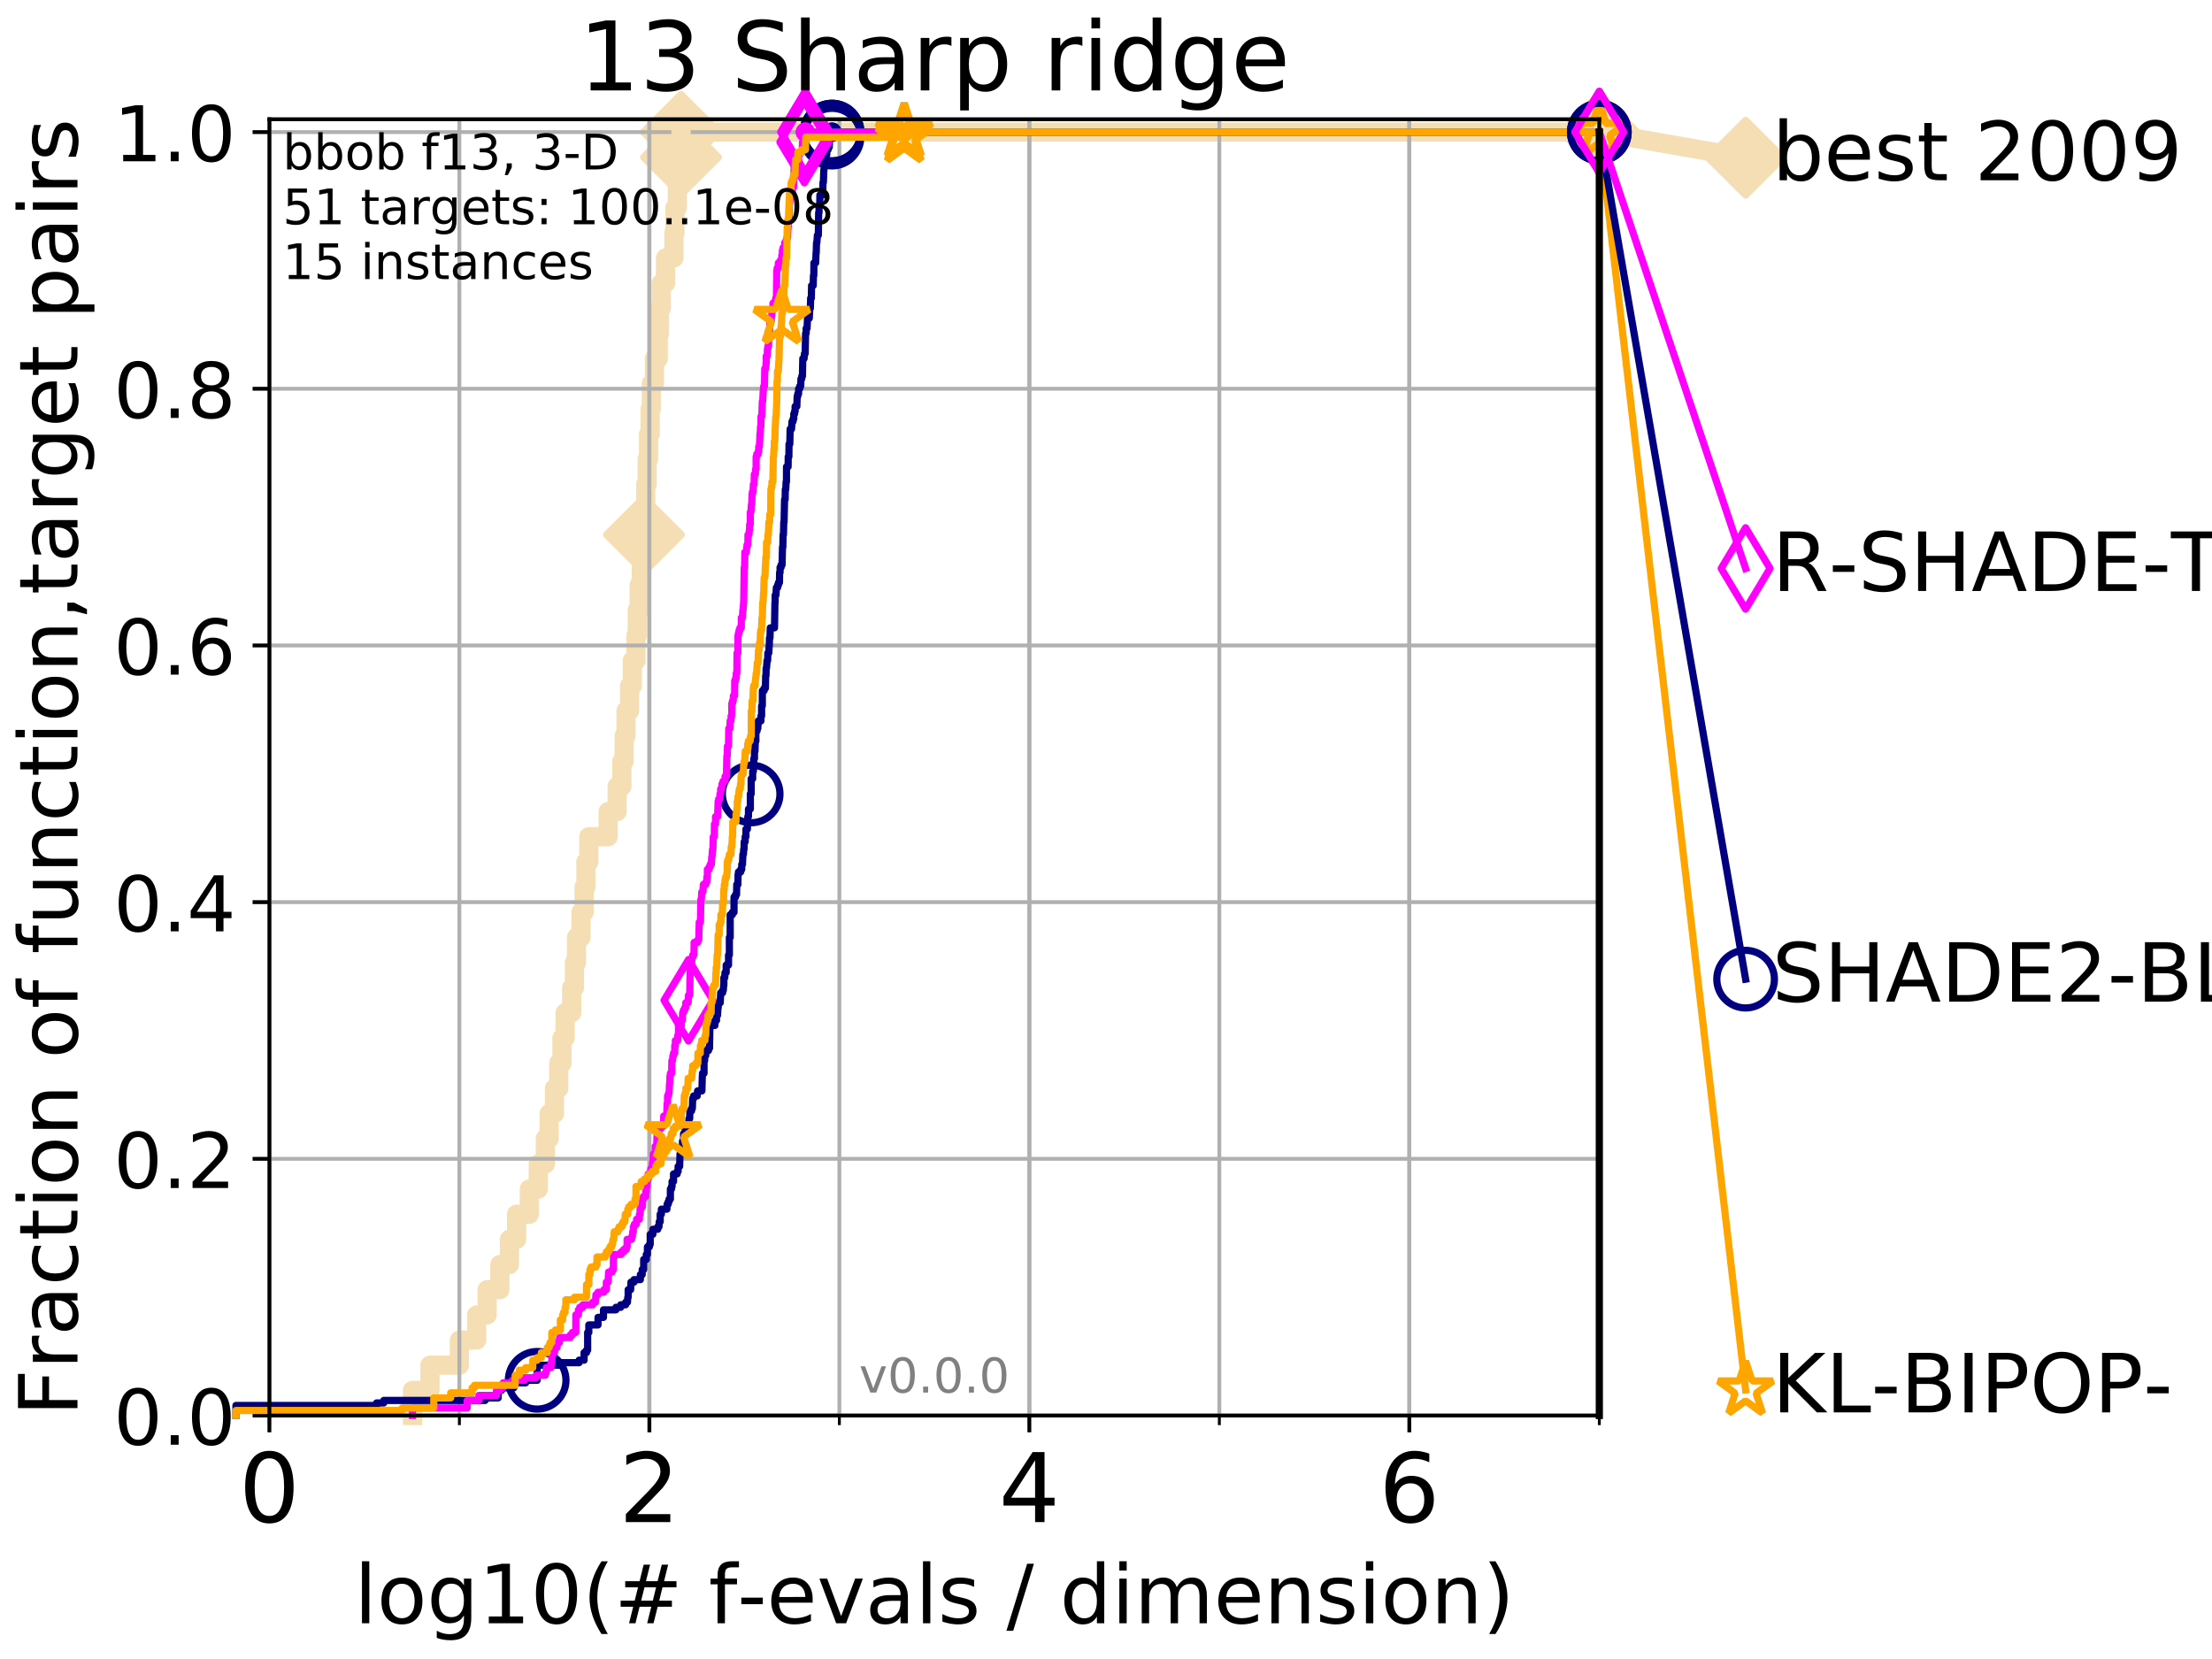 <?xml version="1.0" encoding="utf-8" standalone="no"?>
<!DOCTYPE svg PUBLIC "-//W3C//DTD SVG 1.1//EN"
  "http://www.w3.org/Graphics/SVG/1.1/DTD/svg11.dtd">
<!-- Created with matplotlib (http://matplotlib.org/) -->
<svg height="345.6pt" version="1.1" viewBox="0 0 460.8 345.6" width="460.8pt" xmlns="http://www.w3.org/2000/svg" xmlns:xlink="http://www.w3.org/1999/xlink">
 <defs>
  <style type="text/css">
*{stroke-linecap:butt;stroke-linejoin:round;}
  </style>
 </defs>
 <g id="figure_1">
  <g id="patch_1">
   <path d="M 0 345.6 
L 460.8 345.6 
L 460.8 0 
L 0 0 
z
" style="fill:#ffffff;"/>
  </g>
  <g id="axes_1">
   <g id="patch_2">
    <path d="M 56.12 294.88 
L 333.168 294.88 
L 333.168 24.84 
L 56.12 24.84 
z
" style="fill:#ffffff;"/>
   </g>
   <g id="line2d_1">
    <path d="M 85.935 294.88 
L 85.935 289.638 
L 89.568 289.638 
L 89.568 284.395 
L 95.698 284.395 
L 95.698 279.153 
L 99.303 279.153 
L 99.303 273.91 
L 101.482 273.91 
L 101.482 268.668 
L 104.131 268.668 
L 104.131 263.425 
L 106.117 263.425 
L 106.117 258.183 
L 107.613 258.183 
L 107.613 252.94 
L 110.262 252.94 
L 110.262 247.698 
L 112.122 247.698 
L 112.122 242.455 
L 113.599 242.455 
L 113.599 237.213 
L 114.39 237.213 
L 114.39 231.97 
L 115.511 231.97 
L 115.511 226.728 
L 116.393 226.728 
L 116.393 221.485 
L 117.067 221.485 
L 117.067 216.243 
L 117.716 216.243 
L 117.716 211 
L 119.092 211 
L 119.092 205.758 
L 119.669 205.758 
L 119.669 200.515 
L 120.09 200.515 
L 120.09 195.273 
L 121.034 195.273 
L 121.034 190.03 
L 121.678 190.03 
L 121.678 184.788 
L 122.053 184.788 
L 122.053 179.546 
L 122.661 179.546 
L 122.661 174.303 
L 126.686 174.303 
L 126.686 169.061 
L 128.563 169.061 
L 128.563 163.818 
L 129.55 163.818 
L 129.55 158.576 
L 130.023 158.576 
L 130.023 153.333 
L 130.408 153.333 
L 130.408 148.091 
L 131.152 148.091 
L 131.152 142.848 
L 131.725 142.848 
L 131.725 137.606 
L 132.483 137.606 
L 132.483 132.363 
L 132.751 132.363 
L 132.751 127.121 
L 133.144 127.121 
L 133.144 121.878 
L 133.592 121.878 
L 133.592 116.636 
L 133.843 116.636 
L 133.843 111.393 
L 134.152 111.393 
L 134.152 106.151 
L 134.515 106.151 
L 134.515 100.908 
L 134.812 100.908 
L 134.812 95.666 
L 135.104 95.666 
L 135.104 90.423 
L 135.448 90.423 
L 135.448 85.181 
L 135.673 85.181 
L 135.673 79.938 
L 136.332 79.938 
L 136.332 74.696 
L 137.122 74.696 
L 137.122 69.453 
L 137.377 69.453 
L 137.377 64.211 
L 137.778 64.211 
L 137.778 58.969 
L 138.648 58.969 
L 138.648 53.726 
L 140.392 53.726 
L 140.392 48.484 
L 140.604 48.484 
L 140.604 43.241 
L 141.101 43.241 
L 141.101 37.999 
L 141.584 37.999 
L 141.584 32.756 
L 141.86 32.756 
L 141.86 27.514 
L 333.168 27.514 
" style="fill:none;stroke:#f5deb3;stroke-linecap:square;stroke-width:4;"/>
   </g>
   <g id="line2d_2">
    <defs>
     <path d="M -0 7.778 
L 7.778 0 
L 0 -7.778 
L -7.778 -0 
z
" id="m36921a7642" style="stroke:#f5deb3;stroke-linejoin:miter;stroke-width:1.5;"/>
    </defs>
    <g>
     <use style="fill:#f5deb3;stroke:#f5deb3;stroke-linejoin:miter;stroke-width:1.5;" x="134.152" xlink:href="#m36921a7642" y="111.393"/>
     <use style="fill:#f5deb3;stroke:#f5deb3;stroke-linejoin:miter;stroke-width:1.5;" x="141.86" xlink:href="#m36921a7642" y="32.756"/>
     <use style="fill:#f5deb3;stroke:#f5deb3;stroke-linejoin:miter;stroke-width:1.5;" x="141.86" xlink:href="#m36921a7642" y="27.514"/>
     <use style="fill:#f5deb3;stroke:#f5deb3;stroke-linejoin:miter;stroke-width:1.5;" x="141.86" xlink:href="#m36921a7642" y="27.514"/>
     <use style="fill:#f5deb3;stroke:#f5deb3;stroke-linejoin:miter;stroke-width:1.5;" x="333.168" xlink:href="#m36921a7642" y="27.514"/>
    </g>
   </g>
   <g id="line2d_3">
    <path style="fill:none;stroke:#f5deb3;stroke-linecap:square;stroke-width:4;"/>
    <g/>
   </g>
   <g id="line2d_4">
    <path d="M 333.168 27.514 
L 363.643 32.861 
" style="fill:none;stroke:#f5deb3;stroke-linecap:square;stroke-width:4;"/>
    <g>
     <use style="fill:#f5deb3;stroke:#f5deb3;stroke-linejoin:miter;stroke-width:1.5;" x="333.168" xlink:href="#m36921a7642" y="27.514"/>
     <use style="fill:#f5deb3;stroke:#f5deb3;stroke-linejoin:miter;stroke-width:1.5;" x="363.643" xlink:href="#m36921a7642" y="32.861"/>
    </g>
   </g>
   <g id="matplotlib.axis_1">
    <g id="xtick_1">
     <g id="line2d_5">
      <path clip-path="url(#p8544730d17)" d="M 56.12 294.88 
L 56.12 24.84 
" style="fill:none;stroke:#b0b0b0;stroke-linecap:square;stroke-width:0.8;"/>
     </g>
     <g id="line2d_6">
      <defs>
       <path d="M 0 0 
L 0 3.5 
" id="m9ebd27ea61" style="stroke:#000000;stroke-width:0.8;"/>
      </defs>
      <g>
       <use style="stroke:#000000;stroke-width:0.8;" x="56.12" xlink:href="#m9ebd27ea61" y="294.88"/>
      </g>
     </g>
     <g id="text_1">
      <!-- 0 -->
      <defs>
       <path d="M 31.781 66.406 
Q 24.172 66.406 20.328 58.906 
Q 16.5 51.422 16.5 36.375 
Q 16.5 21.391 20.328 13.891 
Q 24.172 6.391 31.781 6.391 
Q 39.453 6.391 43.281 13.891 
Q 47.125 21.391 47.125 36.375 
Q 47.125 51.422 43.281 58.906 
Q 39.453 66.406 31.781 66.406 
z
M 31.781 74.219 
Q 44.047 74.219 50.516 64.516 
Q 56.984 54.828 56.984 36.375 
Q 56.984 17.969 50.516 8.266 
Q 44.047 -1.422 31.781 -1.422 
Q 19.531 -1.422 13.062 8.266 
Q 6.594 17.969 6.594 36.375 
Q 6.594 54.828 13.062 64.516 
Q 19.531 74.219 31.781 74.219 
z
" id="DejaVuSans-30"/>
      </defs>
      <g transform="translate(49.758 317.077)scale(0.2 -0.2)">
       <use xlink:href="#DejaVuSans-30"/>
      </g>
     </g>
    </g>
    <g id="xtick_2">
     <g id="line2d_7">
      <path clip-path="url(#p8544730d17)" d="M 135.277 294.88 
L 135.277 24.84 
" style="fill:none;stroke:#b0b0b0;stroke-linecap:square;stroke-width:0.8;"/>
     </g>
     <g id="line2d_8">
      <g>
       <use style="stroke:#000000;stroke-width:0.8;" x="135.277" xlink:href="#m9ebd27ea61" y="294.88"/>
      </g>
     </g>
     <g id="text_2">
      <!-- 2 -->
      <defs>
       <path d="M 19.188 8.297 
L 53.609 8.297 
L 53.609 0 
L 7.328 0 
L 7.328 8.297 
Q 12.938 14.109 22.625 23.891 
Q 32.328 33.688 34.812 36.531 
Q 39.547 41.844 41.422 45.531 
Q 43.312 49.219 43.312 52.781 
Q 43.312 58.594 39.234 62.25 
Q 35.156 65.922 28.609 65.922 
Q 23.969 65.922 18.812 64.312 
Q 13.672 62.703 7.812 59.422 
L 7.812 69.391 
Q 13.766 71.781 18.938 73 
Q 24.125 74.219 28.422 74.219 
Q 39.75 74.219 46.484 68.547 
Q 53.219 62.891 53.219 53.422 
Q 53.219 48.922 51.531 44.891 
Q 49.859 40.875 45.406 35.406 
Q 44.188 33.984 37.641 27.219 
Q 31.109 20.453 19.188 8.297 
z
" id="DejaVuSans-32"/>
      </defs>
      <g transform="translate(128.914 317.077)scale(0.2 -0.2)">
       <use xlink:href="#DejaVuSans-32"/>
      </g>
     </g>
    </g>
    <g id="xtick_3">
     <g id="line2d_9">
      <path clip-path="url(#p8544730d17)" d="M 214.433 294.88 
L 214.433 24.84 
" style="fill:none;stroke:#b0b0b0;stroke-linecap:square;stroke-width:0.8;"/>
     </g>
     <g id="line2d_10">
      <g>
       <use style="stroke:#000000;stroke-width:0.8;" x="214.433" xlink:href="#m9ebd27ea61" y="294.88"/>
      </g>
     </g>
     <g id="text_3">
      <!-- 4 -->
      <defs>
       <path d="M 37.797 64.312 
L 12.891 25.391 
L 37.797 25.391 
z
M 35.203 72.906 
L 47.609 72.906 
L 47.609 25.391 
L 58.016 25.391 
L 58.016 17.188 
L 47.609 17.188 
L 47.609 0 
L 37.797 0 
L 37.797 17.188 
L 4.891 17.188 
L 4.891 26.703 
z
" id="DejaVuSans-34"/>
      </defs>
      <g transform="translate(208.071 317.077)scale(0.2 -0.2)">
       <use xlink:href="#DejaVuSans-34"/>
      </g>
     </g>
    </g>
    <g id="xtick_4">
     <g id="line2d_11">
      <path clip-path="url(#p8544730d17)" d="M 293.59 294.88 
L 293.59 24.84 
" style="fill:none;stroke:#b0b0b0;stroke-linecap:square;stroke-width:0.8;"/>
     </g>
     <g id="line2d_12">
      <g>
       <use style="stroke:#000000;stroke-width:0.8;" x="293.59" xlink:href="#m9ebd27ea61" y="294.88"/>
      </g>
     </g>
     <g id="text_4">
      <!-- 6 -->
      <defs>
       <path d="M 33.016 40.375 
Q 26.375 40.375 22.484 35.828 
Q 18.609 31.297 18.609 23.391 
Q 18.609 15.531 22.484 10.953 
Q 26.375 6.391 33.016 6.391 
Q 39.656 6.391 43.531 10.953 
Q 47.406 15.531 47.406 23.391 
Q 47.406 31.297 43.531 35.828 
Q 39.656 40.375 33.016 40.375 
z
M 52.594 71.297 
L 52.594 62.312 
Q 48.875 64.062 45.094 64.984 
Q 41.312 65.922 37.594 65.922 
Q 27.828 65.922 22.672 59.328 
Q 17.531 52.734 16.797 39.406 
Q 19.672 43.656 24.016 45.922 
Q 28.375 48.188 33.594 48.188 
Q 44.578 48.188 50.953 41.516 
Q 57.328 34.859 57.328 23.391 
Q 57.328 12.156 50.688 5.359 
Q 44.047 -1.422 33.016 -1.422 
Q 20.359 -1.422 13.672 8.266 
Q 6.984 17.969 6.984 36.375 
Q 6.984 53.656 15.188 63.938 
Q 23.391 74.219 37.203 74.219 
Q 40.922 74.219 44.703 73.484 
Q 48.484 72.75 52.594 71.297 
z
" id="DejaVuSans-36"/>
      </defs>
      <g transform="translate(287.227 317.077)scale(0.2 -0.2)">
       <use xlink:href="#DejaVuSans-36"/>
      </g>
     </g>
    </g>
    <g id="xtick_5">
     <g id="line2d_13">
      <path clip-path="url(#p8544730d17)" d="M 56.12 294.88 
L 56.12 24.84 
" style="fill:none;stroke:#b0b0b0;stroke-linecap:square;stroke-width:0.8;"/>
     </g>
     <g id="line2d_14">
      <defs>
       <path d="M 0 0 
L 0 2 
" id="mff31c9af73" style="stroke:#000000;stroke-width:0.6;"/>
      </defs>
      <g>
       <use style="stroke:#000000;stroke-width:0.6;" x="56.12" xlink:href="#mff31c9af73" y="294.88"/>
      </g>
     </g>
    </g>
    <g id="xtick_6">
     <g id="line2d_15">
      <path clip-path="url(#p8544730d17)" d="M 95.698 294.88 
L 95.698 24.84 
" style="fill:none;stroke:#b0b0b0;stroke-linecap:square;stroke-width:0.8;"/>
     </g>
     <g id="line2d_16">
      <g>
       <use style="stroke:#000000;stroke-width:0.6;" x="95.698" xlink:href="#mff31c9af73" y="294.88"/>
      </g>
     </g>
    </g>
    <g id="xtick_7">
     <g id="line2d_17">
      <path clip-path="url(#p8544730d17)" d="M 135.277 294.88 
L 135.277 24.84 
" style="fill:none;stroke:#b0b0b0;stroke-linecap:square;stroke-width:0.8;"/>
     </g>
     <g id="line2d_18">
      <g>
       <use style="stroke:#000000;stroke-width:0.6;" x="135.277" xlink:href="#mff31c9af73" y="294.88"/>
      </g>
     </g>
    </g>
    <g id="xtick_8">
     <g id="line2d_19">
      <path clip-path="url(#p8544730d17)" d="M 174.855 294.88 
L 174.855 24.84 
" style="fill:none;stroke:#b0b0b0;stroke-linecap:square;stroke-width:0.8;"/>
     </g>
     <g id="line2d_20">
      <g>
       <use style="stroke:#000000;stroke-width:0.6;" x="174.855" xlink:href="#mff31c9af73" y="294.88"/>
      </g>
     </g>
    </g>
    <g id="xtick_9">
     <g id="line2d_21">
      <path clip-path="url(#p8544730d17)" d="M 214.433 294.88 
L 214.433 24.84 
" style="fill:none;stroke:#b0b0b0;stroke-linecap:square;stroke-width:0.8;"/>
     </g>
     <g id="line2d_22">
      <g>
       <use style="stroke:#000000;stroke-width:0.6;" x="214.433" xlink:href="#mff31c9af73" y="294.88"/>
      </g>
     </g>
    </g>
    <g id="xtick_10">
     <g id="line2d_23">
      <path clip-path="url(#p8544730d17)" d="M 254.011 294.88 
L 254.011 24.84 
" style="fill:none;stroke:#b0b0b0;stroke-linecap:square;stroke-width:0.8;"/>
     </g>
     <g id="line2d_24">
      <g>
       <use style="stroke:#000000;stroke-width:0.6;" x="254.011" xlink:href="#mff31c9af73" y="294.88"/>
      </g>
     </g>
    </g>
    <g id="xtick_11">
     <g id="line2d_25">
      <path clip-path="url(#p8544730d17)" d="M 293.59 294.88 
L 293.59 24.84 
" style="fill:none;stroke:#b0b0b0;stroke-linecap:square;stroke-width:0.8;"/>
     </g>
     <g id="line2d_26">
      <g>
       <use style="stroke:#000000;stroke-width:0.6;" x="293.59" xlink:href="#mff31c9af73" y="294.88"/>
      </g>
     </g>
    </g>
    <g id="xtick_12">
     <g id="line2d_27">
      <path clip-path="url(#p8544730d17)" d="M 333.168 294.88 
L 333.168 24.84 
" style="fill:none;stroke:#b0b0b0;stroke-linecap:square;stroke-width:0.8;"/>
     </g>
     <g id="line2d_28">
      <g>
       <use style="stroke:#000000;stroke-width:0.6;" x="333.168" xlink:href="#mff31c9af73" y="294.88"/>
      </g>
     </g>
    </g>
    <g id="text_5">
     <!-- log10(# f-evals / dimension) -->
     <defs>
      <path d="M 9.422 75.984 
L 18.406 75.984 
L 18.406 0 
L 9.422 0 
z
" id="DejaVuSans-6c"/>
      <path d="M 30.609 48.391 
Q 23.391 48.391 19.188 42.75 
Q 14.984 37.109 14.984 27.297 
Q 14.984 17.484 19.156 11.844 
Q 23.344 6.203 30.609 6.203 
Q 37.797 6.203 41.984 11.859 
Q 46.188 17.531 46.188 27.297 
Q 46.188 37.016 41.984 42.703 
Q 37.797 48.391 30.609 48.391 
z
M 30.609 56 
Q 42.328 56 49.016 48.375 
Q 55.719 40.766 55.719 27.297 
Q 55.719 13.875 49.016 6.219 
Q 42.328 -1.422 30.609 -1.422 
Q 18.844 -1.422 12.172 6.219 
Q 5.516 13.875 5.516 27.297 
Q 5.516 40.766 12.172 48.375 
Q 18.844 56 30.609 56 
z
" id="DejaVuSans-6f"/>
      <path d="M 45.406 27.984 
Q 45.406 37.75 41.375 43.109 
Q 37.359 48.484 30.078 48.484 
Q 22.859 48.484 18.828 43.109 
Q 14.797 37.75 14.797 27.984 
Q 14.797 18.266 18.828 12.891 
Q 22.859 7.516 30.078 7.516 
Q 37.359 7.516 41.375 12.891 
Q 45.406 18.266 45.406 27.984 
z
M 54.391 6.781 
Q 54.391 -7.172 48.188 -13.984 
Q 42 -20.797 29.203 -20.797 
Q 24.469 -20.797 20.266 -20.094 
Q 16.062 -19.391 12.109 -17.922 
L 12.109 -9.188 
Q 16.062 -11.328 19.922 -12.344 
Q 23.781 -13.375 27.781 -13.375 
Q 36.625 -13.375 41.016 -8.766 
Q 45.406 -4.156 45.406 5.172 
L 45.406 9.625 
Q 42.625 4.781 38.281 2.391 
Q 33.938 0 27.875 0 
Q 17.828 0 11.672 7.656 
Q 5.516 15.328 5.516 27.984 
Q 5.516 40.672 11.672 48.328 
Q 17.828 56 27.875 56 
Q 33.938 56 38.281 53.609 
Q 42.625 51.219 45.406 46.391 
L 45.406 54.688 
L 54.391 54.688 
z
" id="DejaVuSans-67"/>
      <path d="M 12.406 8.297 
L 28.516 8.297 
L 28.516 63.922 
L 10.984 60.406 
L 10.984 69.391 
L 28.422 72.906 
L 38.281 72.906 
L 38.281 8.297 
L 54.391 8.297 
L 54.391 0 
L 12.406 0 
z
" id="DejaVuSans-31"/>
      <path d="M 31 75.875 
Q 24.469 64.656 21.281 53.656 
Q 18.109 42.672 18.109 31.391 
Q 18.109 20.125 21.312 9.062 
Q 24.516 -2 31 -13.188 
L 23.188 -13.188 
Q 15.875 -1.703 12.234 9.375 
Q 8.594 20.453 8.594 31.391 
Q 8.594 42.281 12.203 53.312 
Q 15.828 64.359 23.188 75.875 
z
" id="DejaVuSans-28"/>
      <path d="M 51.125 44 
L 36.922 44 
L 32.812 27.688 
L 47.125 27.688 
z
M 43.797 71.781 
L 38.719 51.516 
L 52.984 51.516 
L 58.109 71.781 
L 65.922 71.781 
L 60.891 51.516 
L 76.125 51.516 
L 76.125 44 
L 58.984 44 
L 54.984 27.688 
L 70.516 27.688 
L 70.516 20.219 
L 53.078 20.219 
L 48 0 
L 40.188 0 
L 45.219 20.219 
L 30.906 20.219 
L 25.875 0 
L 18.016 0 
L 23.094 20.219 
L 7.719 20.219 
L 7.719 27.688 
L 24.906 27.688 
L 29 44 
L 13.281 44 
L 13.281 51.516 
L 30.906 51.516 
L 35.891 71.781 
z
" id="DejaVuSans-23"/>
      <path id="DejaVuSans-20"/>
      <path d="M 37.109 75.984 
L 37.109 68.5 
L 28.516 68.5 
Q 23.688 68.5 21.797 66.547 
Q 19.922 64.594 19.922 59.516 
L 19.922 54.688 
L 34.719 54.688 
L 34.719 47.703 
L 19.922 47.703 
L 19.922 0 
L 10.891 0 
L 10.891 47.703 
L 2.297 47.703 
L 2.297 54.688 
L 10.891 54.688 
L 10.891 58.5 
Q 10.891 67.625 15.141 71.797 
Q 19.391 75.984 28.609 75.984 
z
" id="DejaVuSans-66"/>
      <path d="M 4.891 31.391 
L 31.203 31.391 
L 31.203 23.391 
L 4.891 23.391 
z
" id="DejaVuSans-2d"/>
      <path d="M 56.203 29.594 
L 56.203 25.203 
L 14.891 25.203 
Q 15.484 15.922 20.484 11.062 
Q 25.484 6.203 34.422 6.203 
Q 39.594 6.203 44.453 7.469 
Q 49.312 8.734 54.109 11.281 
L 54.109 2.781 
Q 49.266 0.734 44.188 -0.344 
Q 39.109 -1.422 33.891 -1.422 
Q 20.797 -1.422 13.156 6.188 
Q 5.516 13.812 5.516 26.812 
Q 5.516 40.234 12.766 48.109 
Q 20.016 56 32.328 56 
Q 43.359 56 49.781 48.891 
Q 56.203 41.797 56.203 29.594 
z
M 47.219 32.234 
Q 47.125 39.594 43.094 43.984 
Q 39.062 48.391 32.422 48.391 
Q 24.906 48.391 20.391 44.141 
Q 15.875 39.891 15.188 32.172 
z
" id="DejaVuSans-65"/>
      <path d="M 2.984 54.688 
L 12.5 54.688 
L 29.594 8.797 
L 46.688 54.688 
L 56.203 54.688 
L 35.688 0 
L 23.484 0 
z
" id="DejaVuSans-76"/>
      <path d="M 34.281 27.484 
Q 23.391 27.484 19.188 25 
Q 14.984 22.516 14.984 16.5 
Q 14.984 11.719 18.141 8.906 
Q 21.297 6.109 26.703 6.109 
Q 34.188 6.109 38.703 11.406 
Q 43.219 16.703 43.219 25.484 
L 43.219 27.484 
z
M 52.203 31.203 
L 52.203 0 
L 43.219 0 
L 43.219 8.297 
Q 40.141 3.328 35.547 0.953 
Q 30.953 -1.422 24.312 -1.422 
Q 15.922 -1.422 10.953 3.297 
Q 6 8.016 6 15.922 
Q 6 25.141 12.172 29.828 
Q 18.359 34.516 30.609 34.516 
L 43.219 34.516 
L 43.219 35.406 
Q 43.219 41.609 39.141 45 
Q 35.062 48.391 27.688 48.391 
Q 23 48.391 18.547 47.266 
Q 14.109 46.141 10.016 43.891 
L 10.016 52.203 
Q 14.938 54.109 19.578 55.047 
Q 24.219 56 28.609 56 
Q 40.484 56 46.344 49.844 
Q 52.203 43.703 52.203 31.203 
z
" id="DejaVuSans-61"/>
      <path d="M 44.281 53.078 
L 44.281 44.578 
Q 40.484 46.531 36.375 47.5 
Q 32.281 48.484 27.875 48.484 
Q 21.188 48.484 17.844 46.438 
Q 14.5 44.391 14.5 40.281 
Q 14.5 37.156 16.891 35.375 
Q 19.281 33.594 26.516 31.984 
L 29.594 31.297 
Q 39.156 29.25 43.188 25.516 
Q 47.219 21.781 47.219 15.094 
Q 47.219 7.469 41.188 3.016 
Q 35.156 -1.422 24.609 -1.422 
Q 20.219 -1.422 15.453 -0.562 
Q 10.688 0.297 5.422 2 
L 5.422 11.281 
Q 10.406 8.688 15.234 7.391 
Q 20.062 6.109 24.812 6.109 
Q 31.156 6.109 34.562 8.281 
Q 37.984 10.453 37.984 14.406 
Q 37.984 18.062 35.516 20.016 
Q 33.062 21.969 24.703 23.781 
L 21.578 24.516 
Q 13.234 26.266 9.516 29.906 
Q 5.812 33.547 5.812 39.891 
Q 5.812 47.609 11.281 51.797 
Q 16.75 56 26.812 56 
Q 31.781 56 36.172 55.266 
Q 40.578 54.547 44.281 53.078 
z
" id="DejaVuSans-73"/>
      <path d="M 25.391 72.906 
L 33.688 72.906 
L 8.297 -9.281 
L 0 -9.281 
z
" id="DejaVuSans-2f"/>
      <path d="M 45.406 46.391 
L 45.406 75.984 
L 54.391 75.984 
L 54.391 0 
L 45.406 0 
L 45.406 8.203 
Q 42.578 3.328 38.25 0.953 
Q 33.938 -1.422 27.875 -1.422 
Q 17.969 -1.422 11.734 6.484 
Q 5.516 14.406 5.516 27.297 
Q 5.516 40.188 11.734 48.094 
Q 17.969 56 27.875 56 
Q 33.938 56 38.25 53.625 
Q 42.578 51.266 45.406 46.391 
z
M 14.797 27.297 
Q 14.797 17.391 18.875 11.75 
Q 22.953 6.109 30.078 6.109 
Q 37.203 6.109 41.297 11.75 
Q 45.406 17.391 45.406 27.297 
Q 45.406 37.203 41.297 42.844 
Q 37.203 48.484 30.078 48.484 
Q 22.953 48.484 18.875 42.844 
Q 14.797 37.203 14.797 27.297 
z
" id="DejaVuSans-64"/>
      <path d="M 9.422 54.688 
L 18.406 54.688 
L 18.406 0 
L 9.422 0 
z
M 9.422 75.984 
L 18.406 75.984 
L 18.406 64.594 
L 9.422 64.594 
z
" id="DejaVuSans-69"/>
      <path d="M 52 44.188 
Q 55.375 50.25 60.062 53.125 
Q 64.75 56 71.094 56 
Q 79.641 56 84.281 50.016 
Q 88.922 44.047 88.922 33.016 
L 88.922 0 
L 79.891 0 
L 79.891 32.719 
Q 79.891 40.578 77.094 44.375 
Q 74.312 48.188 68.609 48.188 
Q 61.625 48.188 57.562 43.547 
Q 53.516 38.922 53.516 30.906 
L 53.516 0 
L 44.484 0 
L 44.484 32.719 
Q 44.484 40.625 41.703 44.406 
Q 38.922 48.188 33.109 48.188 
Q 26.219 48.188 22.156 43.531 
Q 18.109 38.875 18.109 30.906 
L 18.109 0 
L 9.078 0 
L 9.078 54.688 
L 18.109 54.688 
L 18.109 46.188 
Q 21.188 51.219 25.484 53.609 
Q 29.781 56 35.688 56 
Q 41.656 56 45.828 52.969 
Q 50 49.953 52 44.188 
z
" id="DejaVuSans-6d"/>
      <path d="M 54.891 33.016 
L 54.891 0 
L 45.906 0 
L 45.906 32.719 
Q 45.906 40.484 42.875 44.328 
Q 39.844 48.188 33.797 48.188 
Q 26.516 48.188 22.312 43.547 
Q 18.109 38.922 18.109 30.906 
L 18.109 0 
L 9.078 0 
L 9.078 54.688 
L 18.109 54.688 
L 18.109 46.188 
Q 21.344 51.125 25.703 53.562 
Q 30.078 56 35.797 56 
Q 45.219 56 50.047 50.172 
Q 54.891 44.344 54.891 33.016 
z
" id="DejaVuSans-6e"/>
      <path d="M 8.016 75.875 
L 15.828 75.875 
Q 23.141 64.359 26.781 53.312 
Q 30.422 42.281 30.422 31.391 
Q 30.422 20.453 26.781 9.375 
Q 23.141 -1.703 15.828 -13.188 
L 8.016 -13.188 
Q 14.5 -2 17.703 9.062 
Q 20.906 20.125 20.906 31.391 
Q 20.906 42.672 17.703 53.656 
Q 14.5 64.656 8.016 75.875 
z
" id="DejaVuSans-29"/>
     </defs>
     <g transform="translate(73.803 338.154)scale(0.17 -0.17)">
      <use xlink:href="#DejaVuSans-6c"/>
      <use x="27.783" xlink:href="#DejaVuSans-6f"/>
      <use x="88.965" xlink:href="#DejaVuSans-67"/>
      <use x="152.441" xlink:href="#DejaVuSans-31"/>
      <use x="216.064" xlink:href="#DejaVuSans-30"/>
      <use x="279.688" xlink:href="#DejaVuSans-28"/>
      <use x="318.701" xlink:href="#DejaVuSans-23"/>
      <use x="402.49" xlink:href="#DejaVuSans-20"/>
      <use x="434.277" xlink:href="#DejaVuSans-66"/>
      <use x="469.404" xlink:href="#DejaVuSans-2d"/>
      <use x="505.488" xlink:href="#DejaVuSans-65"/>
      <use x="567.012" xlink:href="#DejaVuSans-76"/>
      <use x="626.191" xlink:href="#DejaVuSans-61"/>
      <use x="687.471" xlink:href="#DejaVuSans-6c"/>
      <use x="715.254" xlink:href="#DejaVuSans-73"/>
      <use x="767.354" xlink:href="#DejaVuSans-20"/>
      <use x="799.141" xlink:href="#DejaVuSans-2f"/>
      <use x="832.832" xlink:href="#DejaVuSans-20"/>
      <use x="864.619" xlink:href="#DejaVuSans-64"/>
      <use x="928.096" xlink:href="#DejaVuSans-69"/>
      <use x="955.879" xlink:href="#DejaVuSans-6d"/>
      <use x="1053.291" xlink:href="#DejaVuSans-65"/>
      <use x="1114.814" xlink:href="#DejaVuSans-6e"/>
      <use x="1178.193" xlink:href="#DejaVuSans-73"/>
      <use x="1230.293" xlink:href="#DejaVuSans-69"/>
      <use x="1258.076" xlink:href="#DejaVuSans-6f"/>
      <use x="1319.258" xlink:href="#DejaVuSans-6e"/>
      <use x="1382.637" xlink:href="#DejaVuSans-29"/>
     </g>
    </g>
   </g>
   <g id="matplotlib.axis_2">
    <g id="ytick_1">
     <g id="line2d_29">
      <path clip-path="url(#p8544730d17)" d="M 56.12 294.88 
L 333.168 294.88 
" style="fill:none;stroke:#b0b0b0;stroke-linecap:square;stroke-width:0.8;"/>
     </g>
     <g id="line2d_30">
      <defs>
       <path d="M 0 0 
L -3.5 0 
" id="m75c2d11b52" style="stroke:#000000;stroke-width:0.8;"/>
      </defs>
      <g>
       <use style="stroke:#000000;stroke-width:0.8;" x="56.12" xlink:href="#m75c2d11b52" y="294.88"/>
      </g>
     </g>
     <g id="text_6">
      <!-- 0.0 -->
      <defs>
       <path d="M 10.688 12.406 
L 21 12.406 
L 21 0 
L 10.688 0 
z
" id="DejaVuSans-2e"/>
      </defs>
      <g transform="translate(23.675 300.959)scale(0.16 -0.16)">
       <use xlink:href="#DejaVuSans-30"/>
       <use x="63.623" xlink:href="#DejaVuSans-2e"/>
       <use x="95.41" xlink:href="#DejaVuSans-30"/>
      </g>
     </g>
    </g>
    <g id="ytick_2">
     <g id="line2d_31">
      <path clip-path="url(#p8544730d17)" d="M 56.12 241.407 
L 333.168 241.407 
" style="fill:none;stroke:#b0b0b0;stroke-linecap:square;stroke-width:0.8;"/>
     </g>
     <g id="line2d_32">
      <g>
       <use style="stroke:#000000;stroke-width:0.8;" x="56.12" xlink:href="#m75c2d11b52" y="241.407"/>
      </g>
     </g>
     <g id="text_7">
      <!-- 0.2 -->
      <g transform="translate(23.675 247.485)scale(0.16 -0.16)">
       <use xlink:href="#DejaVuSans-30"/>
       <use x="63.623" xlink:href="#DejaVuSans-2e"/>
       <use x="95.41" xlink:href="#DejaVuSans-32"/>
      </g>
     </g>
    </g>
    <g id="ytick_3">
     <g id="line2d_33">
      <path clip-path="url(#p8544730d17)" d="M 56.12 187.933 
L 333.168 187.933 
" style="fill:none;stroke:#b0b0b0;stroke-linecap:square;stroke-width:0.8;"/>
     </g>
     <g id="line2d_34">
      <g>
       <use style="stroke:#000000;stroke-width:0.8;" x="56.12" xlink:href="#m75c2d11b52" y="187.933"/>
      </g>
     </g>
     <g id="text_8">
      <!-- 0.4 -->
      <g transform="translate(23.675 194.012)scale(0.16 -0.16)">
       <use xlink:href="#DejaVuSans-30"/>
       <use x="63.623" xlink:href="#DejaVuSans-2e"/>
       <use x="95.41" xlink:href="#DejaVuSans-34"/>
      </g>
     </g>
    </g>
    <g id="ytick_4">
     <g id="line2d_35">
      <path clip-path="url(#p8544730d17)" d="M 56.12 134.46 
L 333.168 134.46 
" style="fill:none;stroke:#b0b0b0;stroke-linecap:square;stroke-width:0.8;"/>
     </g>
     <g id="line2d_36">
      <g>
       <use style="stroke:#000000;stroke-width:0.8;" x="56.12" xlink:href="#m75c2d11b52" y="134.46"/>
      </g>
     </g>
     <g id="text_9">
      <!-- 0.6 -->
      <g transform="translate(23.675 140.539)scale(0.16 -0.16)">
       <use xlink:href="#DejaVuSans-30"/>
       <use x="63.623" xlink:href="#DejaVuSans-2e"/>
       <use x="95.41" xlink:href="#DejaVuSans-36"/>
      </g>
     </g>
    </g>
    <g id="ytick_5">
     <g id="line2d_37">
      <path clip-path="url(#p8544730d17)" d="M 56.12 80.987 
L 333.168 80.987 
" style="fill:none;stroke:#b0b0b0;stroke-linecap:square;stroke-width:0.8;"/>
     </g>
     <g id="line2d_38">
      <g>
       <use style="stroke:#000000;stroke-width:0.8;" x="56.12" xlink:href="#m75c2d11b52" y="80.987"/>
      </g>
     </g>
     <g id="text_10">
      <!-- 0.8 -->
      <defs>
       <path d="M 31.781 34.625 
Q 24.75 34.625 20.719 30.859 
Q 16.703 27.094 16.703 20.516 
Q 16.703 13.922 20.719 10.156 
Q 24.75 6.391 31.781 6.391 
Q 38.812 6.391 42.859 10.172 
Q 46.922 13.969 46.922 20.516 
Q 46.922 27.094 42.891 30.859 
Q 38.875 34.625 31.781 34.625 
z
M 21.922 38.812 
Q 15.578 40.375 12.031 44.719 
Q 8.5 49.078 8.5 55.328 
Q 8.5 64.062 14.719 69.141 
Q 20.953 74.219 31.781 74.219 
Q 42.672 74.219 48.875 69.141 
Q 55.078 64.062 55.078 55.328 
Q 55.078 49.078 51.531 44.719 
Q 48 40.375 41.703 38.812 
Q 48.828 37.156 52.797 32.312 
Q 56.781 27.484 56.781 20.516 
Q 56.781 9.906 50.312 4.234 
Q 43.844 -1.422 31.781 -1.422 
Q 19.734 -1.422 13.25 4.234 
Q 6.781 9.906 6.781 20.516 
Q 6.781 27.484 10.781 32.312 
Q 14.797 37.156 21.922 38.812 
z
M 18.312 54.391 
Q 18.312 48.734 21.844 45.562 
Q 25.391 42.391 31.781 42.391 
Q 38.141 42.391 41.719 45.562 
Q 45.312 48.734 45.312 54.391 
Q 45.312 60.062 41.719 63.234 
Q 38.141 66.406 31.781 66.406 
Q 25.391 66.406 21.844 63.234 
Q 18.312 60.062 18.312 54.391 
z
" id="DejaVuSans-38"/>
      </defs>
      <g transform="translate(23.675 87.066)scale(0.16 -0.16)">
       <use xlink:href="#DejaVuSans-30"/>
       <use x="63.623" xlink:href="#DejaVuSans-2e"/>
       <use x="95.41" xlink:href="#DejaVuSans-38"/>
      </g>
     </g>
    </g>
    <g id="ytick_6">
     <g id="line2d_39">
      <path clip-path="url(#p8544730d17)" d="M 56.12 27.514 
L 333.168 27.514 
" style="fill:none;stroke:#b0b0b0;stroke-linecap:square;stroke-width:0.8;"/>
     </g>
     <g id="line2d_40">
      <g>
       <use style="stroke:#000000;stroke-width:0.8;" x="56.12" xlink:href="#m75c2d11b52" y="27.514"/>
      </g>
     </g>
     <g id="text_11">
      <!-- 1.0 -->
      <g transform="translate(23.675 33.592)scale(0.16 -0.16)">
       <use xlink:href="#DejaVuSans-31"/>
       <use x="63.623" xlink:href="#DejaVuSans-2e"/>
       <use x="95.41" xlink:href="#DejaVuSans-30"/>
      </g>
     </g>
    </g>
    <g id="text_12">
     <!-- Fraction of function,target pairs -->
     <defs>
      <path d="M 9.812 72.906 
L 51.703 72.906 
L 51.703 64.594 
L 19.672 64.594 
L 19.672 43.109 
L 48.578 43.109 
L 48.578 34.812 
L 19.672 34.812 
L 19.672 0 
L 9.812 0 
z
" id="DejaVuSans-46"/>
      <path d="M 41.109 46.297 
Q 39.594 47.172 37.812 47.578 
Q 36.031 48 33.891 48 
Q 26.266 48 22.188 43.047 
Q 18.109 38.094 18.109 28.812 
L 18.109 0 
L 9.078 0 
L 9.078 54.688 
L 18.109 54.688 
L 18.109 46.188 
Q 20.953 51.172 25.484 53.578 
Q 30.031 56 36.531 56 
Q 37.453 56 38.578 55.875 
Q 39.703 55.766 41.062 55.516 
z
" id="DejaVuSans-72"/>
      <path d="M 48.781 52.594 
L 48.781 44.188 
Q 44.969 46.297 41.141 47.344 
Q 37.312 48.391 33.406 48.391 
Q 24.656 48.391 19.812 42.844 
Q 14.984 37.312 14.984 27.297 
Q 14.984 17.281 19.812 11.734 
Q 24.656 6.203 33.406 6.203 
Q 37.312 6.203 41.141 7.25 
Q 44.969 8.297 48.781 10.406 
L 48.781 2.094 
Q 45.016 0.344 40.984 -0.531 
Q 36.969 -1.422 32.422 -1.422 
Q 20.062 -1.422 12.781 6.344 
Q 5.516 14.109 5.516 27.297 
Q 5.516 40.672 12.859 48.328 
Q 20.219 56 33.016 56 
Q 37.156 56 41.109 55.141 
Q 45.062 54.297 48.781 52.594 
z
" id="DejaVuSans-63"/>
      <path d="M 18.312 70.219 
L 18.312 54.688 
L 36.812 54.688 
L 36.812 47.703 
L 18.312 47.703 
L 18.312 18.016 
Q 18.312 11.328 20.141 9.422 
Q 21.969 7.516 27.594 7.516 
L 36.812 7.516 
L 36.812 0 
L 27.594 0 
Q 17.188 0 13.234 3.875 
Q 9.281 7.766 9.281 18.016 
L 9.281 47.703 
L 2.688 47.703 
L 2.688 54.688 
L 9.281 54.688 
L 9.281 70.219 
z
" id="DejaVuSans-74"/>
      <path d="M 8.5 21.578 
L 8.5 54.688 
L 17.484 54.688 
L 17.484 21.922 
Q 17.484 14.156 20.5 10.266 
Q 23.531 6.391 29.594 6.391 
Q 36.859 6.391 41.078 11.031 
Q 45.312 15.672 45.312 23.688 
L 45.312 54.688 
L 54.297 54.688 
L 54.297 0 
L 45.312 0 
L 45.312 8.406 
Q 42.047 3.422 37.719 1 
Q 33.406 -1.422 27.688 -1.422 
Q 18.266 -1.422 13.375 4.438 
Q 8.5 10.297 8.5 21.578 
z
M 31.109 56 
z
" id="DejaVuSans-75"/>
      <path d="M 11.719 12.406 
L 22.016 12.406 
L 22.016 4 
L 14.016 -11.625 
L 7.719 -11.625 
L 11.719 4 
z
" id="DejaVuSans-2c"/>
      <path d="M 18.109 8.203 
L 18.109 -20.797 
L 9.078 -20.797 
L 9.078 54.688 
L 18.109 54.688 
L 18.109 46.391 
Q 20.953 51.266 25.266 53.625 
Q 29.594 56 35.594 56 
Q 45.562 56 51.781 48.094 
Q 58.016 40.188 58.016 27.297 
Q 58.016 14.406 51.781 6.484 
Q 45.562 -1.422 35.594 -1.422 
Q 29.594 -1.422 25.266 0.953 
Q 20.953 3.328 18.109 8.203 
z
M 48.688 27.297 
Q 48.688 37.203 44.609 42.844 
Q 40.531 48.484 33.406 48.484 
Q 26.266 48.484 22.188 42.844 
Q 18.109 37.203 18.109 27.297 
Q 18.109 17.391 22.188 11.75 
Q 26.266 6.109 33.406 6.109 
Q 40.531 6.109 44.609 11.75 
Q 48.688 17.391 48.688 27.297 
z
" id="DejaVuSans-70"/>
     </defs>
     <g transform="translate(16.14 294.999)rotate(-90)scale(0.17 -0.17)">
      <use xlink:href="#DejaVuSans-46"/>
      <use x="57.41" xlink:href="#DejaVuSans-72"/>
      <use x="98.523" xlink:href="#DejaVuSans-61"/>
      <use x="159.803" xlink:href="#DejaVuSans-63"/>
      <use x="214.783" xlink:href="#DejaVuSans-74"/>
      <use x="253.992" xlink:href="#DejaVuSans-69"/>
      <use x="281.775" xlink:href="#DejaVuSans-6f"/>
      <use x="342.957" xlink:href="#DejaVuSans-6e"/>
      <use x="406.336" xlink:href="#DejaVuSans-20"/>
      <use x="438.123" xlink:href="#DejaVuSans-6f"/>
      <use x="499.305" xlink:href="#DejaVuSans-66"/>
      <use x="534.51" xlink:href="#DejaVuSans-20"/>
      <use x="566.297" xlink:href="#DejaVuSans-66"/>
      <use x="601.502" xlink:href="#DejaVuSans-75"/>
      <use x="664.881" xlink:href="#DejaVuSans-6e"/>
      <use x="728.26" xlink:href="#DejaVuSans-63"/>
      <use x="783.24" xlink:href="#DejaVuSans-74"/>
      <use x="822.449" xlink:href="#DejaVuSans-69"/>
      <use x="850.232" xlink:href="#DejaVuSans-6f"/>
      <use x="911.414" xlink:href="#DejaVuSans-6e"/>
      <use x="974.793" xlink:href="#DejaVuSans-2c"/>
      <use x="1006.58" xlink:href="#DejaVuSans-74"/>
      <use x="1045.789" xlink:href="#DejaVuSans-61"/>
      <use x="1107.068" xlink:href="#DejaVuSans-72"/>
      <use x="1148.166" xlink:href="#DejaVuSans-67"/>
      <use x="1211.643" xlink:href="#DejaVuSans-65"/>
      <use x="1273.166" xlink:href="#DejaVuSans-74"/>
      <use x="1312.375" xlink:href="#DejaVuSans-20"/>
      <use x="1344.162" xlink:href="#DejaVuSans-70"/>
      <use x="1407.639" xlink:href="#DejaVuSans-61"/>
      <use x="1468.918" xlink:href="#DejaVuSans-69"/>
      <use x="1496.701" xlink:href="#DejaVuSans-72"/>
      <use x="1537.814" xlink:href="#DejaVuSans-73"/>
     </g>
    </g>
   </g>
   <g id="line2d_41">
    <defs>
     <path d="M 0 1.5 
C 0.398 1.5 0.779 1.342 1.061 1.061 
C 1.342 0.779 1.5 0.398 1.5 0 
C 1.5 -0.398 1.342 -0.779 1.061 -1.061 
C 0.779 -1.342 0.398 -1.5 0 -1.5 
C -0.398 -1.5 -0.779 -1.342 -1.061 -1.061 
C -1.342 -0.779 -1.5 -0.398 -1.5 0 
C -1.5 0.398 -1.342 0.779 -1.061 1.061 
C -0.779 1.342 -0.398 1.5 0 1.5 
z
" id="m086fe5bed1" style="stroke:#f5deb3;"/>
    </defs>
    <g>
     <use style="fill:#f5deb3;stroke:#f5deb3;" x="141.86" xlink:href="#m086fe5bed1" y="27.514"/>
     <use style="fill:#f5deb3;stroke:#f5deb3;" x="141.86" xlink:href="#m086fe5bed1" y="27.514"/>
    </g>
   </g>
   <g id="line2d_42">
    <defs>
     <path d="M 0 1.5 
C 0.398 1.5 0.779 1.342 1.061 1.061 
C 1.342 0.779 1.5 0.398 1.5 0 
C 1.5 -0.398 1.342 -0.779 1.061 -1.061 
C 0.779 -1.342 0.398 -1.5 0 -1.5 
C -0.398 -1.5 -0.779 -1.342 -1.061 -1.061 
C -1.342 -0.779 -1.5 -0.398 -1.5 0 
C -1.5 0.398 -1.342 0.779 -1.061 1.061 
C -0.779 1.342 -0.398 1.5 0 1.5 
z
" id="m80c6231057" style="stroke:#000080;"/>
    </defs>
    <g>
     <use style="fill:#000080;stroke:#000080;" x="173.322" xlink:href="#m80c6231057" y="27.514"/>
     <use style="fill:#000080;stroke:#000080;" x="173.322" xlink:href="#m80c6231057" y="27.514"/>
    </g>
   </g>
   <g id="line2d_43">
    <path d="M 49.151 294.88 
L 49.151 292.783 
L 78.453 292.783 
L 78.453 292.259 
L 79.949 292.259 
L 79.949 291.735 
L 101.068 291.735 
L 101.068 291.21 
L 103.777 291.21 
L 103.777 289.638 
L 104.479 289.638 
L 104.479 289.113 
L 107.03 289.113 
L 107.03 288.065 
L 109.509 288.065 
L 109.509 287.541 
L 111.9 287.541 
L 111.9 284.395 
L 117.067 284.395 
L 117.067 283.871 
L 120.636 283.871 
L 120.636 283.347 
L 121.678 283.347 
L 121.678 281.774 
L 122.176 281.774 
L 122.176 281.25 
L 122.42 281.25 
L 122.42 277.58 
L 122.661 277.58 
L 122.661 276.007 
L 124.579 276.007 
L 124.579 274.434 
L 125.715 274.434 
L 125.715 272.862 
L 128.307 272.862 
L 128.307 272.337 
L 129.309 272.337 
L 129.309 271.813 
L 130.332 271.813 
L 130.332 271.289 
L 130.709 271.289 
L 130.784 270.24 
L 130.858 270.24 
L 130.858 268.668 
L 131.369 268.668 
L 131.441 267.095 
L 132.074 267.095 
L 132.074 266.571 
L 133.402 266.571 
L 133.402 265.522 
L 133.781 265.522 
L 133.781 264.474 
L 134.091 264.474 
L 134.091 262.377 
L 134.634 262.377 
L 134.634 261.328 
L 134.871 261.328 
L 134.871 259.755 
L 135.277 259.755 
L 135.277 259.231 
L 135.448 259.231 
L 135.448 257.134 
L 136.006 257.134 
L 136.006 256.086 
L 137.019 256.086 
L 137.019 255.561 
L 137.276 255.561 
L 137.327 254.513 
L 137.529 254.513 
L 137.529 252.94 
L 137.778 252.94 
L 137.778 251.892 
L 138.928 251.892 
L 138.974 250.843 
L 139.204 250.843 
L 139.204 250.319 
L 139.385 250.319 
L 139.385 249.795 
L 139.654 249.795 
L 139.654 247.698 
L 139.874 247.698 
L 139.874 247.173 
L 140.005 247.173 
L 140.005 246.125 
L 140.307 246.125 
L 140.307 244.552 
L 141.06 244.552 
L 141.06 244.028 
L 141.263 244.028 
L 141.263 242.979 
L 141.584 242.979 
L 141.663 240.358 
L 141.976 240.358 
L 141.976 239.31 
L 142.169 239.31 
L 142.169 237.737 
L 142.398 237.737 
L 142.398 236.164 
L 142.735 236.164 
L 142.735 234.592 
L 143.427 234.592 
L 143.533 233.019 
L 143.675 233.019 
L 143.71 231.446 
L 144.057 231.446 
L 144.057 230.922 
L 144.228 230.922 
L 144.296 228.825 
L 144.498 228.825 
L 144.498 228.301 
L 145.252 228.301 
L 145.316 227.252 
L 146.218 227.252 
L 146.309 224.107 
L 146.339 224.107 
L 146.339 223.582 
L 146.667 223.582 
L 146.667 220.961 
L 146.785 220.961 
L 146.814 219.913 
L 147.018 219.913 
L 147.018 218.864 
L 147.587 218.864 
L 147.587 218.34 
L 147.81 218.34 
L 147.892 213.622 
L 148.933 213.622 
L 148.959 212.573 
L 149.266 212.573 
L 149.266 211.525 
L 149.468 211.525 
L 149.568 209.952 
L 149.618 209.952 
L 149.618 208.903 
L 150.036 208.903 
L 150.133 206.806 
L 150.538 206.806 
L 150.538 206.282 
L 150.679 206.282 
L 150.749 205.234 
L 150.796 205.234 
L 150.796 203.661 
L 150.98 203.661 
L 151.026 202.612 
L 151.277 202.612 
L 151.277 201.04 
L 151.766 201.04 
L 151.766 198.943 
L 151.941 198.943 
L 151.941 195.273 
L 152.114 195.273 
L 152.114 190.555 
L 152.56 190.555 
L 152.56 190.03 
L 152.913 190.03 
L 152.913 186.885 
L 153.218 186.885 
L 153.218 186.361 
L 153.439 186.361 
L 153.478 184.264 
L 153.715 184.264 
L 153.754 182.167 
L 153.832 182.167 
L 153.832 181.642 
L 154.293 181.642 
L 154.293 181.118 
L 154.519 181.118 
L 154.519 180.07 
L 154.668 180.07 
L 154.761 177.973 
L 154.871 177.973 
L 154.926 176.924 
L 154.999 176.924 
L 155.035 175.352 
L 155.234 175.352 
L 155.234 174.303 
L 155.394 174.303 
L 155.394 172.73 
L 155.694 172.73 
L 155.781 170.109 
L 155.92 170.109 
L 155.92 168.536 
L 156.312 168.536 
L 156.312 165.391 
L 156.479 165.391 
L 156.479 162.245 
L 156.793 162.245 
L 156.793 160.673 
L 156.94 160.673 
L 157.021 158.051 
L 157.166 158.051 
L 157.166 156.479 
L 157.278 156.479 
L 157.342 154.382 
L 157.468 154.382 
L 157.468 152.285 
L 157.703 152.285 
L 157.703 151.76 
L 157.858 151.76 
L 157.965 150.188 
L 158.522 150.188 
L 158.522 149.139 
L 158.655 149.139 
L 158.655 147.042 
L 158.802 147.042 
L 158.816 143.897 
L 159.177 143.897 
L 159.177 143.372 
L 159.445 143.372 
L 159.502 140.751 
L 159.571 140.751 
L 159.599 139.178 
L 159.683 139.178 
L 159.793 137.606 
L 159.916 137.606 
L 159.957 136.033 
L 160.147 136.033 
L 160.241 134.46 
L 160.268 134.46 
L 160.295 132.887 
L 160.401 132.887 
L 160.468 130.79 
L 161.345 130.79 
L 161.432 125.548 
L 161.47 125.548 
L 161.482 123.975 
L 161.644 123.975 
L 161.73 122.403 
L 161.986 122.403 
L 161.986 121.878 
L 162.167 121.878 
L 162.167 121.354 
L 162.37 121.354 
L 162.405 119.257 
L 162.5 119.257 
L 162.5 118.209 
L 162.71 118.209 
L 162.71 117.684 
L 162.918 117.684 
L 163.009 114.015 
L 163.078 114.015 
L 163.134 111.393 
L 163.213 111.393 
L 163.27 108.772 
L 163.337 108.772 
L 163.438 104.054 
L 163.56 104.054 
L 163.593 101.957 
L 163.692 101.957 
L 163.757 100.384 
L 163.834 100.384 
L 163.845 97.239 
L 164.178 97.239 
L 164.2 95.142 
L 164.338 95.142 
L 164.369 92.52 
L 164.527 92.52 
L 164.6 89.375 
L 164.889 89.375 
L 164.991 87.802 
L 165.203 87.802 
L 165.203 87.278 
L 165.353 87.278 
L 165.353 86.229 
L 165.521 86.229 
L 165.521 85.705 
L 165.639 85.705 
L 165.639 84.657 
L 165.998 84.657 
L 166.065 82.56 
L 166.189 82.56 
L 166.189 82.035 
L 166.359 82.035 
L 166.359 80.987 
L 166.592 80.987 
L 166.592 80.463 
L 166.794 80.463 
L 166.858 78.89 
L 167.022 78.89 
L 167.022 78.366 
L 167.157 78.366 
L 167.237 74.696 
L 167.503 74.696 
L 167.591 73.647 
L 167.73 73.647 
L 167.817 69.453 
L 167.937 69.453 
L 167.937 68.405 
L 168.124 68.405 
L 168.217 66.308 
L 168.584 66.308 
L 168.691 64.211 
L 168.814 64.211 
L 168.871 62.114 
L 169.016 62.114 
L 169.064 59.493 
L 169.406 59.493 
L 169.453 57.396 
L 169.532 57.396 
L 169.555 54.775 
L 169.918 54.775 
L 170.001 52.678 
L 170.032 52.678 
L 170.092 50.581 
L 170.168 50.581 
L 170.273 49.008 
L 170.474 49.008 
L 170.54 44.29 
L 170.621 44.29 
L 170.621 42.717 
L 170.767 42.717 
L 170.803 40.62 
L 171.381 40.62 
L 171.444 37.999 
L 171.527 37.999 
L 171.611 35.377 
L 171.659 35.377 
L 171.742 33.805 
L 171.796 33.805 
L 171.796 33.28 
L 171.919 33.28 
L 171.919 32.232 
L 172.229 32.232 
L 172.256 31.183 
L 172.514 31.183 
L 172.514 30.659 
L 172.748 30.659 
L 172.839 28.562 
L 173.322 28.562 
L 173.322 27.514 
L 333.168 27.514 
L 333.168 27.514 
" style="fill:none;stroke:#000080;stroke-linecap:square;stroke-width:1.5;"/>
   </g>
   <g id="line2d_44">
    <defs>
     <path d="M 0 6 
C 1.591 6 3.117 5.368 4.243 4.243 
C 5.368 3.117 6 1.591 6 0 
C 6 -1.591 5.368 -3.117 4.243 -4.243 
C 3.117 -5.368 1.591 -6 0 -6 
C -1.591 -6 -3.117 -5.368 -4.243 -4.243 
C -5.368 -3.117 -6 -1.591 -6 0 
C -6 1.591 -5.368 3.117 -4.243 4.243 
C -3.117 5.368 -1.591 6 0 6 
z
" id="m3be45015aa" style="stroke:#000080;stroke-width:1.5;"/>
    </defs>
    <g>
     <use style="fill-opacity:0;stroke:#000080;stroke-width:1.5;" x="111.9" xlink:href="#m3be45015aa" y="287.541"/>
     <use style="fill-opacity:0;stroke:#000080;stroke-width:1.5;" x="156.479" xlink:href="#m3be45015aa" y="165.391"/>
     <use style="fill-opacity:0;stroke:#000080;stroke-width:1.5;" x="173.322" xlink:href="#m3be45015aa" y="28.562"/>
     <use style="fill-opacity:0;stroke:#000080;stroke-width:1.5;" x="173.322" xlink:href="#m3be45015aa" y="27.514"/>
     <use style="fill-opacity:0;stroke:#000080;stroke-width:1.5;" x="173.322" xlink:href="#m3be45015aa" y="27.514"/>
     <use style="fill-opacity:0;stroke:#000080;stroke-width:1.5;" x="333.168" xlink:href="#m3be45015aa" y="27.514"/>
    </g>
   </g>
   <g id="line2d_45">
    <path style="fill:none;stroke:#000080;stroke-linecap:square;stroke-width:1.5;"/>
    <g/>
   </g>
   <g id="line2d_46">
    <defs>
     <path d="M 0 1.5 
C 0.398 1.5 0.779 1.342 1.061 1.061 
C 1.342 0.779 1.5 0.398 1.5 0 
C 1.5 -0.398 1.342 -0.779 1.061 -1.061 
C 0.779 -1.342 0.398 -1.5 0 -1.5 
C -0.398 -1.5 -0.779 -1.342 -1.061 -1.061 
C -1.342 -0.779 -1.5 -0.398 -1.5 0 
C -1.5 0.398 -1.342 0.779 -1.061 1.061 
C -0.779 1.342 -0.398 1.5 0 1.5 
z
" id="m2fcae65b17" style="stroke:#ff00ff;"/>
    </defs>
    <g>
     <use style="fill:#ff00ff;stroke:#ff00ff;" x="167.756" xlink:href="#m2fcae65b17" y="27.514"/>
     <use style="fill:#ff00ff;stroke:#ff00ff;" x="167.756" xlink:href="#m2fcae65b17" y="27.514"/>
    </g>
   </g>
   <g id="line2d_47">
    <path d="M 85.935 294.88 
L 85.935 293.307 
L 97.337 293.307 
L 97.337 291.735 
L 99.761 291.735 
L 99.761 290.686 
L 103.415 290.686 
L 103.415 289.638 
L 104.131 289.638 
L 104.131 289.113 
L 104.819 289.113 
L 104.819 288.065 
L 106.731 288.065 
L 106.731 287.541 
L 109.251 287.541 
L 109.251 287.016 
L 111.676 287.016 
L 111.676 286.492 
L 113.599 286.492 
L 113.599 285.968 
L 113.8 285.968 
L 113.8 284.919 
L 114.772 284.919 
L 114.772 283.871 
L 114.96 283.871 
L 114.96 282.298 
L 115.146 282.298 
L 115.146 281.774 
L 115.511 281.774 
L 115.511 280.725 
L 116.046 280.725 
L 116.046 279.677 
L 116.564 279.677 
L 116.564 278.628 
L 118.795 278.628 
L 118.795 278.104 
L 119.238 278.104 
L 119.238 277.58 
L 119.951 277.58 
L 119.951 273.91 
L 120.501 273.91 
L 120.501 272.862 
L 120.77 272.862 
L 120.77 272.337 
L 121.424 272.337 
L 121.424 271.813 
L 123.477 271.813 
L 123.477 271.289 
L 124.036 271.289 
L 124.146 269.716 
L 124.579 269.716 
L 124.579 269.192 
L 125.814 269.192 
L 125.814 268.668 
L 126.304 268.668 
L 126.304 267.095 
L 126.686 267.095 
L 126.78 264.998 
L 127.516 264.998 
L 127.516 264.474 
L 127.784 264.474 
L 127.784 261.852 
L 127.96 261.852 
L 127.96 261.328 
L 129.39 261.328 
L 129.39 260.804 
L 129.945 260.804 
L 129.945 260.28 
L 130.484 260.28 
L 130.484 259.755 
L 130.635 259.755 
L 130.635 258.183 
L 131.584 258.183 
L 131.584 257.658 
L 131.725 257.658 
L 131.795 256.61 
L 131.935 256.61 
L 131.935 255.561 
L 132.143 255.561 
L 132.143 255.037 
L 132.55 255.037 
L 132.617 253.989 
L 133.209 253.989 
L 133.209 252.94 
L 133.338 252.94 
L 133.338 251.892 
L 133.529 251.892 
L 133.529 251.367 
L 133.843 251.367 
L 133.843 249.795 
L 134.029 249.795 
L 134.029 249.27 
L 134.515 249.27 
L 134.515 248.222 
L 134.634 248.222 
L 134.634 247.173 
L 134.753 247.173 
L 134.753 246.125 
L 134.871 246.125 
L 134.871 245.601 
L 135.046 245.601 
L 135.046 244.552 
L 135.561 244.552 
L 135.561 243.504 
L 135.84 243.504 
L 135.951 242.455 
L 136.006 242.455 
L 136.115 240.358 
L 136.493 240.358 
L 136.493 238.785 
L 136.81 238.785 
L 136.863 236.689 
L 137.173 236.689 
L 137.173 235.116 
L 137.679 235.116 
L 137.679 234.592 
L 138.218 234.592 
L 138.267 232.495 
L 138.881 232.495 
L 138.974 229.873 
L 139.066 229.873 
L 139.066 228.301 
L 139.249 228.301 
L 139.249 227.776 
L 139.385 227.776 
L 139.475 225.679 
L 139.52 225.679 
L 139.564 224.107 
L 139.654 224.107 
L 139.654 223.582 
L 139.918 223.582 
L 139.962 220.961 
L 140.092 220.961 
L 140.178 219.913 
L 140.307 219.913 
L 140.307 219.388 
L 140.562 219.388 
L 140.562 217.816 
L 140.688 217.816 
L 140.688 216.767 
L 141.182 216.767 
L 141.182 215.719 
L 141.344 215.719 
L 141.344 213.622 
L 141.938 213.622 
L 141.938 212.573 
L 142.131 212.573 
L 142.208 211 
L 142.36 211 
L 142.36 210.476 
L 142.624 210.476 
L 142.624 209.952 
L 142.846 209.952 
L 142.846 208.903 
L 143.355 208.903 
L 143.427 207.331 
L 143.675 207.331 
L 143.78 201.564 
L 143.954 201.564 
L 143.954 200.515 
L 144.091 200.515 
L 144.16 199.467 
L 144.296 199.467 
L 144.296 198.943 
L 144.565 198.943 
L 144.598 196.321 
L 145.348 196.321 
L 145.348 195.797 
L 145.57 195.797 
L 145.664 192.127 
L 145.913 192.127 
L 146.005 187.409 
L 146.097 187.409 
L 146.188 185.836 
L 146.429 185.836 
L 146.519 184.264 
L 147.047 184.264 
L 147.047 183.739 
L 147.248 183.739 
L 147.248 182.691 
L 147.362 182.691 
L 147.362 181.118 
L 147.727 181.118 
L 147.727 180.594 
L 147.947 180.594 
L 147.947 180.07 
L 148.192 180.07 
L 148.273 178.497 
L 148.327 178.497 
L 148.434 176.924 
L 148.514 176.924 
L 148.593 174.303 
L 148.803 174.303 
L 148.829 171.682 
L 149.062 171.682 
L 149.062 170.109 
L 149.493 170.109 
L 149.593 166.964 
L 149.717 166.964 
L 149.717 166.439 
L 149.963 166.439 
L 149.987 165.391 
L 150.108 165.391 
L 150.133 164.342 
L 150.349 164.342 
L 150.42 163.294 
L 150.609 163.294 
L 150.609 162.77 
L 150.98 162.77 
L 151.049 161.721 
L 151.322 161.721 
L 151.412 157.527 
L 151.501 157.527 
L 151.546 155.43 
L 151.766 155.43 
L 151.81 151.76 
L 152.05 151.76 
L 152.093 150.188 
L 152.285 150.188 
L 152.307 149.139 
L 152.434 149.139 
L 152.455 146.518 
L 152.602 146.518 
L 152.602 145.994 
L 152.748 145.994 
L 152.768 144.945 
L 153.036 144.945 
L 153.056 141.8 
L 153.238 141.8 
L 153.238 141.275 
L 153.379 141.275 
L 153.379 140.227 
L 153.498 140.227 
L 153.538 136.033 
L 153.715 136.033 
L 153.735 132.363 
L 153.832 132.363 
L 153.832 131.839 
L 153.949 131.839 
L 153.949 131.315 
L 154.141 131.315 
L 154.141 130.79 
L 154.426 130.79 
L 154.426 128.693 
L 154.668 128.693 
L 154.742 127.121 
L 154.798 127.121 
L 154.908 125.548 
L 154.926 125.548 
L 155.035 118.209 
L 155.126 118.209 
L 155.162 115.063 
L 155.465 115.063 
L 155.554 114.015 
L 155.624 114.015 
L 155.624 113.49 
L 155.798 113.49 
L 155.816 111.393 
L 156.023 111.393 
L 156.108 110.345 
L 156.159 110.345 
L 156.159 109.296 
L 156.295 109.296 
L 156.312 106.675 
L 156.429 106.675 
L 156.529 105.102 
L 156.596 105.102 
L 156.678 103.005 
L 156.728 103.005 
L 156.728 102.481 
L 156.859 102.481 
L 156.94 100.908 
L 157.102 100.908 
L 157.134 98.811 
L 157.373 98.811 
L 157.389 97.763 
L 157.515 97.763 
L 157.515 95.142 
L 157.641 95.142 
L 157.641 94.617 
L 157.935 94.617 
L 157.935 94.093 
L 158.057 94.093 
L 158.057 93.045 
L 158.208 93.045 
L 158.314 90.423 
L 158.344 90.423 
L 158.433 88.851 
L 158.508 88.851 
L 158.537 86.754 
L 158.699 86.754 
L 158.802 83.608 
L 158.889 83.608 
L 158.99 81.511 
L 159.005 81.511 
L 159.091 80.463 
L 159.248 80.463 
L 159.319 76.793 
L 159.502 76.793 
L 159.585 75.744 
L 159.627 75.744 
L 159.627 74.172 
L 159.82 74.172 
L 159.875 72.599 
L 159.985 72.599 
L 159.985 72.075 
L 160.107 72.075 
L 160.107 68.929 
L 160.335 68.929 
L 160.375 67.356 
L 160.507 67.356 
L 160.507 66.832 
L 160.665 66.832 
L 160.717 65.784 
L 160.808 65.784 
L 160.808 64.735 
L 160.989 64.735 
L 161.027 63.163 
L 161.457 63.163 
L 161.457 62.638 
L 161.594 62.638 
L 161.594 62.114 
L 161.742 62.114 
L 161.816 56.347 
L 161.901 56.347 
L 161.901 55.823 
L 162.143 55.823 
L 162.143 54.775 
L 162.547 54.775 
L 162.547 54.25 
L 162.86 54.25 
L 162.86 53.202 
L 162.986 53.202 
L 162.986 52.153 
L 163.112 52.153 
L 163.112 51.629 
L 163.46 51.629 
L 163.46 50.581 
L 163.757 50.581 
L 163.757 50.056 
L 163.921 50.056 
L 163.921 49.532 
L 164.071 49.532 
L 164.136 47.435 
L 164.189 47.435 
L 164.263 45.338 
L 164.401 45.338 
L 164.432 42.193 
L 164.548 42.193 
L 164.548 41.144 
L 164.909 41.144 
L 164.909 40.62 
L 165.021 40.62 
L 165.072 39.047 
L 165.323 39.047 
L 165.432 34.853 
L 165.747 34.853 
L 165.844 33.805 
L 166.236 33.805 
L 166.236 33.28 
L 166.349 33.28 
L 166.349 32.232 
L 166.518 32.232 
L 166.518 31.708 
L 167.112 31.708 
L 167.175 29.611 
L 167.573 29.611 
L 167.573 28.038 
L 167.756 28.038 
L 167.756 27.514 
L 333.168 27.514 
L 333.168 27.514 
" style="fill:none;stroke:#ff00ff;stroke-linecap:square;stroke-width:1.5;"/>
   </g>
   <g id="line2d_48">
    <defs>
     <path d="M -0 8.485 
L 5.091 0 
L 0 -8.485 
L -5.091 -0 
z
" id="m2c813ecd6a" style="stroke:#ff00ff;stroke-linejoin:miter;stroke-width:1.5;"/>
    </defs>
    <g>
     <use style="fill-opacity:0;stroke:#ff00ff;stroke-linejoin:miter;stroke-width:1.5;" x="143.427" xlink:href="#m2c813ecd6a" y="208.379"/>
     <use style="fill-opacity:0;stroke:#ff00ff;stroke-linejoin:miter;stroke-width:1.5;" x="167.573" xlink:href="#m2c813ecd6a" y="29.611"/>
     <use style="fill-opacity:0;stroke:#ff00ff;stroke-linejoin:miter;stroke-width:1.5;" x="167.756" xlink:href="#m2c813ecd6a" y="27.514"/>
     <use style="fill-opacity:0;stroke:#ff00ff;stroke-linejoin:miter;stroke-width:1.5;" x="167.756" xlink:href="#m2c813ecd6a" y="27.514"/>
     <use style="fill-opacity:0;stroke:#ff00ff;stroke-linejoin:miter;stroke-width:1.5;" x="333.168" xlink:href="#m2c813ecd6a" y="27.514"/>
    </g>
   </g>
   <g id="line2d_49">
    <path style="fill:none;stroke:#ff00ff;stroke-linecap:square;stroke-width:1.5;"/>
    <g/>
   </g>
   <g id="line2d_50">
    <defs>
     <path d="M 0 1.5 
C 0.398 1.5 0.779 1.342 1.061 1.061 
C 1.342 0.779 1.5 0.398 1.5 0 
C 1.5 -0.398 1.342 -0.779 1.061 -1.061 
C 0.779 -1.342 0.398 -1.5 0 -1.5 
C -0.398 -1.5 -0.779 -1.342 -1.061 -1.061 
C -1.342 -0.779 -1.5 -0.398 -1.5 0 
C -1.5 0.398 -1.342 0.779 -1.061 1.061 
C -0.779 1.342 -0.398 1.5 0 1.5 
z
" id="mbe2e06b0e6" style="stroke:#ffa500;"/>
    </defs>
    <g>
     <use style="fill:#ffa500;stroke:#ffa500;" x="188.363" xlink:href="#mbe2e06b0e6" y="27.514"/>
     <use style="fill:#ffa500;stroke:#ffa500;" x="188.363" xlink:href="#mbe2e06b0e6" y="27.514"/>
    </g>
   </g>
   <g id="line2d_51">
    <path d="M 49.151 294.88 
L 49.151 293.832 
L 83.784 293.832 
L 83.784 293.307 
L 90.367 293.307 
L 90.367 291.21 
L 93.887 291.21 
L 93.887 290.162 
L 98.348 290.162 
L 98.348 289.113 
L 98.832 289.113 
L 98.832 288.589 
L 107.324 288.589 
L 107.324 286.492 
L 108.176 286.492 
L 108.176 285.444 
L 109.509 285.444 
L 109.509 284.919 
L 110.983 284.919 
L 110.983 283.347 
L 111.9 283.347 
L 111.9 282.822 
L 112.771 282.822 
L 112.771 281.774 
L 113.999 281.774 
L 113.999 280.725 
L 114.39 280.725 
L 114.39 280.201 
L 114.582 280.201 
L 114.582 279.677 
L 114.96 279.677 
L 114.96 277.58 
L 115.691 277.58 
L 115.691 277.056 
L 116.733 277.056 
L 116.733 274.959 
L 117.232 274.959 
L 117.232 273.91 
L 117.394 273.91 
L 117.394 273.386 
L 117.716 273.386 
L 117.716 272.337 
L 117.874 272.337 
L 117.874 270.765 
L 119.669 270.765 
L 119.669 270.24 
L 122.176 270.24 
L 122.176 267.619 
L 122.661 267.619 
L 122.661 265.522 
L 122.898 265.522 
L 122.898 264.474 
L 123.132 264.474 
L 123.132 263.949 
L 124.146 263.949 
L 124.146 263.425 
L 124.364 263.425 
L 124.364 261.852 
L 126.11 261.852 
L 126.11 261.328 
L 126.304 261.328 
L 126.304 260.804 
L 126.78 260.804 
L 126.78 260.28 
L 127.06 260.28 
L 127.06 259.755 
L 127.426 259.755 
L 127.426 259.231 
L 127.606 259.231 
L 127.695 258.183 
L 127.872 258.183 
L 127.96 256.61 
L 128.732 256.61 
L 128.732 256.086 
L 128.981 256.086 
L 128.981 255.561 
L 129.55 255.561 
L 129.55 255.037 
L 129.788 255.037 
L 129.788 254.513 
L 130.178 254.513 
L 130.255 252.94 
L 130.784 252.94 
L 130.784 251.892 
L 131.006 251.892 
L 131.006 251.367 
L 131.513 251.367 
L 131.513 250.843 
L 132.28 250.843 
L 132.28 249.795 
L 132.483 249.795 
L 132.483 247.173 
L 133.466 247.173 
L 133.466 246.649 
L 133.592 246.649 
L 133.592 246.125 
L 134.274 246.125 
L 134.274 245.601 
L 134.812 245.601 
L 134.812 245.076 
L 135.277 245.076 
L 135.277 244.552 
L 135.84 244.552 
L 135.84 244.028 
L 136.599 244.028 
L 136.599 242.979 
L 136.863 242.979 
L 136.863 242.455 
L 137.679 242.455 
L 137.778 240.882 
L 138.315 240.882 
L 138.363 239.834 
L 138.881 239.834 
L 138.974 238.261 
L 139.204 238.261 
L 139.204 237.737 
L 139.43 237.737 
L 139.43 237.213 
L 139.742 237.213 
L 139.83 236.164 
L 140.221 236.164 
L 140.221 235.116 
L 140.688 235.116 
L 140.688 234.592 
L 141.703 234.592 
L 141.781 233.543 
L 141.899 233.543 
L 141.938 231.446 
L 142.092 231.446 
L 142.092 230.922 
L 142.474 230.922 
L 142.549 228.301 
L 142.698 228.301 
L 142.698 227.776 
L 142.883 227.776 
L 142.883 226.728 
L 143.284 226.728 
L 143.355 224.631 
L 144.091 224.631 
L 144.194 223.058 
L 144.296 223.058 
L 144.296 222.01 
L 144.961 222.01 
L 144.961 221.485 
L 145.38 221.485 
L 145.38 219.388 
L 145.882 219.388 
L 145.913 217.816 
L 146.158 217.816 
L 146.158 216.767 
L 146.844 216.767 
L 146.873 215.719 
L 147.018 215.719 
L 147.076 213.622 
L 147.162 213.622 
L 147.162 213.097 
L 147.333 213.097 
L 147.333 212.573 
L 147.447 212.573 
L 147.447 211.525 
L 147.754 211.525 
L 147.754 211 
L 148.138 211 
L 148.138 208.903 
L 148.3 208.903 
L 148.407 206.282 
L 148.461 206.282 
L 148.461 205.758 
L 148.698 205.758 
L 148.698 205.234 
L 149.036 205.234 
L 149.139 202.612 
L 149.19 202.612 
L 149.19 201.564 
L 149.317 201.564 
L 149.393 198.943 
L 149.493 198.943 
L 149.593 194.749 
L 149.816 194.749 
L 149.816 192.652 
L 150.036 192.652 
L 150.036 192.127 
L 150.181 192.127 
L 150.181 190.555 
L 150.467 190.555 
L 150.538 188.458 
L 150.585 188.458 
L 150.585 187.933 
L 150.726 187.933 
L 150.772 185.312 
L 150.865 185.312 
L 150.888 184.264 
L 150.98 184.264 
L 151.049 183.215 
L 151.163 183.215 
L 151.163 182.691 
L 151.367 182.691 
L 151.456 181.642 
L 151.501 181.642 
L 151.501 179.546 
L 151.656 179.546 
L 151.656 179.021 
L 151.832 179.021 
L 151.941 177.973 
L 152.285 177.973 
L 152.328 176.4 
L 152.455 176.4 
L 152.56 174.303 
L 152.623 174.303 
L 152.665 171.158 
L 153.319 171.158 
L 153.339 169.585 
L 153.439 169.585 
L 153.478 168.536 
L 153.577 168.536 
L 153.577 166.964 
L 153.696 166.964 
L 153.735 165.915 
L 153.871 165.915 
L 153.929 164.867 
L 154.007 164.867 
L 154.007 164.342 
L 154.217 164.342 
L 154.255 163.294 
L 154.369 163.294 
L 154.369 161.721 
L 154.501 161.721 
L 154.501 161.197 
L 154.853 161.197 
L 154.926 159.1 
L 155.017 159.1 
L 155.017 158.576 
L 155.162 158.576 
L 155.252 156.479 
L 155.694 156.479 
L 155.781 154.906 
L 155.885 154.906 
L 155.885 154.382 
L 156.261 154.382 
L 156.362 153.333 
L 156.496 153.333 
L 156.513 148.091 
L 156.645 148.091 
L 156.695 145.994 
L 156.843 145.994 
L 156.924 143.372 
L 157.005 143.372 
L 157.005 142.848 
L 157.294 142.848 
L 157.405 141.275 
L 157.452 141.275 
L 157.531 140.227 
L 157.609 140.227 
L 157.719 138.654 
L 157.734 138.654 
L 157.734 138.13 
L 157.904 138.13 
L 157.996 135.509 
L 158.102 135.509 
L 158.208 133.936 
L 158.359 133.936 
L 158.403 131.839 
L 158.478 131.839 
L 158.478 131.315 
L 158.64 131.315 
L 158.729 128.693 
L 158.816 128.693 
L 158.889 125.548 
L 158.961 125.548 
L 159.062 123.451 
L 159.091 123.451 
L 159.191 120.306 
L 159.347 120.306 
L 159.445 117.684 
L 159.488 117.684 
L 159.53 116.112 
L 159.655 116.112 
L 159.696 112.966 
L 159.93 112.966 
L 159.957 111.393 
L 160.066 111.393 
L 160.174 108.772 
L 160.335 108.772 
L 160.348 107.199 
L 160.547 107.199 
L 160.586 101.957 
L 160.691 101.957 
L 160.691 101.433 
L 160.808 101.433 
L 160.808 100.384 
L 161.002 100.384 
L 161.104 95.142 
L 161.155 95.142 
L 161.218 93.569 
L 161.294 93.569 
L 161.294 91.996 
L 161.407 91.996 
L 161.507 88.851 
L 161.52 88.851 
L 161.607 86.754 
L 161.681 86.754 
L 161.792 84.132 
L 161.804 84.132 
L 161.877 79.414 
L 161.95 79.414 
L 161.974 77.317 
L 162.143 77.317 
L 162.251 75.22 
L 162.275 75.22 
L 162.382 70.502 
L 162.441 70.502 
L 162.441 69.978 
L 162.617 69.978 
L 162.71 67.881 
L 162.768 67.881 
L 162.872 65.259 
L 162.998 65.259 
L 163.066 63.687 
L 163.18 63.687 
L 163.281 62.114 
L 163.303 62.114 
L 163.359 59.493 
L 163.46 59.493 
L 163.571 56.872 
L 163.604 56.872 
L 163.615 55.299 
L 163.725 55.299 
L 163.746 53.726 
L 163.877 53.726 
L 163.985 47.435 
L 164.05 47.435 
L 164.071 45.862 
L 164.178 45.862 
L 164.274 44.814 
L 164.295 44.814 
L 164.38 42.193 
L 164.453 42.193 
L 164.464 39.571 
L 164.786 39.571 
L 164.817 37.999 
L 165.031 37.999 
L 165.031 37.474 
L 165.233 37.474 
L 165.283 36.426 
L 165.62 36.426 
L 165.698 33.28 
L 166.198 33.28 
L 166.198 31.708 
L 167.031 31.708 
L 167.031 31.183 
L 167.799 31.183 
L 167.851 28.562 
L 188.363 28.562 
L 188.363 27.514 
L 333.168 27.514 
L 333.168 27.514 
" style="fill:none;stroke:#ffa500;stroke-linecap:square;stroke-width:1.5;"/>
   </g>
   <g id="line2d_52">
    <defs>
     <path d="M 0 -6 
L -1.347 -1.854 
L -5.706 -1.854 
L -2.18 0.708 
L -3.527 4.854 
L -0 2.292 
L 3.527 4.854 
L 2.18 0.708 
L 5.706 -1.854 
L 1.347 -1.854 
z
" id="m554516c401" style="stroke:#ffa500;stroke-linejoin:bevel;stroke-width:1.5;"/>
    </defs>
    <g>
     <use style="fill-opacity:0;stroke:#ffa500;stroke-linejoin:bevel;stroke-width:1.5;" x="140.221" xlink:href="#m554516c401" y="236.164"/>
     <use style="fill-opacity:0;stroke:#ffa500;stroke-linejoin:bevel;stroke-width:1.5;" x="162.872" xlink:href="#m554516c401" y="66.308"/>
     <use style="fill-opacity:0;stroke:#ffa500;stroke-linejoin:bevel;stroke-width:1.5;" x="188.363" xlink:href="#m554516c401" y="28.562"/>
     <use style="fill-opacity:0;stroke:#ffa500;stroke-linejoin:bevel;stroke-width:1.5;" x="188.363" xlink:href="#m554516c401" y="27.514"/>
     <use style="fill-opacity:0;stroke:#ffa500;stroke-linejoin:bevel;stroke-width:1.5;" x="188.363" xlink:href="#m554516c401" y="27.514"/>
     <use style="fill-opacity:0;stroke:#ffa500;stroke-linejoin:bevel;stroke-width:1.5;" x="333.168" xlink:href="#m554516c401" y="27.514"/>
    </g>
   </g>
   <g id="line2d_53">
    <path style="fill:none;stroke:#ffa500;stroke-linecap:square;stroke-width:1.5;"/>
    <g/>
   </g>
   <g id="line2d_54">
    <path d="M 333.168 27.514 
L 363.643 289.533 
" style="fill:none;stroke:#ffa500;stroke-linecap:square;stroke-width:1.5;"/>
    <g>
     <use style="fill-opacity:0;stroke:#ffa500;stroke-linejoin:bevel;stroke-width:1.5;" x="333.168" xlink:href="#m554516c401" y="27.514"/>
     <use style="fill-opacity:0;stroke:#ffa500;stroke-linejoin:bevel;stroke-width:1.5;" x="363.643" xlink:href="#m554516c401" y="289.533"/>
    </g>
   </g>
   <g id="line2d_55">
    <path d="M 333.168 27.514 
L 363.643 203.975 
" style="fill:none;stroke:#000080;stroke-linecap:square;stroke-width:1.5;"/>
    <g>
     <use style="fill-opacity:0;stroke:#000080;stroke-width:1.5;" x="333.168" xlink:href="#m3be45015aa" y="27.514"/>
     <use style="fill-opacity:0;stroke:#000080;stroke-width:1.5;" x="363.643" xlink:href="#m3be45015aa" y="203.975"/>
    </g>
   </g>
   <g id="line2d_56">
    <path d="M 333.168 27.514 
L 363.643 118.418 
" style="fill:none;stroke:#ff00ff;stroke-linecap:square;stroke-width:1.5;"/>
    <g>
     <use style="fill-opacity:0;stroke:#ff00ff;stroke-linejoin:miter;stroke-width:1.5;" x="333.168" xlink:href="#m2c813ecd6a" y="27.514"/>
     <use style="fill-opacity:0;stroke:#ff00ff;stroke-linejoin:miter;stroke-width:1.5;" x="363.643" xlink:href="#m2c813ecd6a" y="118.418"/>
    </g>
   </g>
   <g id="line2d_57">
    <path d="M 333.168 294.88 
L 333.168 27.514 
" style="fill:none;stroke:#000000;stroke-linecap:square;stroke-width:1.5;"/>
   </g>
   <g id="patch_3">
    <path d="M 56.12 294.88 
L 56.12 24.84 
" style="fill:none;stroke:#000000;stroke-linecap:square;stroke-linejoin:miter;stroke-width:0.8;"/>
   </g>
   <g id="patch_4">
    <path d="M 333.168 294.88 
L 333.168 24.84 
" style="fill:none;stroke:#000000;stroke-linecap:square;stroke-linejoin:miter;stroke-width:0.8;"/>
   </g>
   <g id="patch_5">
    <path d="M 56.12 294.88 
L 333.168 294.88 
" style="fill:none;stroke:#000000;stroke-linecap:square;stroke-linejoin:miter;stroke-width:0.8;"/>
   </g>
   <g id="patch_6">
    <path d="M 56.12 24.84 
L 333.168 24.84 
" style="fill:none;stroke:#000000;stroke-linecap:square;stroke-linejoin:miter;stroke-width:0.8;"/>
   </g>
   <g id="text_13">
    <!-- KL-BIPOP- -->
    <defs>
     <path d="M 9.812 72.906 
L 19.672 72.906 
L 19.672 42.094 
L 52.391 72.906 
L 65.094 72.906 
L 28.906 38.922 
L 67.672 0 
L 54.688 0 
L 19.672 35.109 
L 19.672 0 
L 9.812 0 
z
" id="DejaVuSans-4b"/>
     <path d="M 9.812 72.906 
L 19.672 72.906 
L 19.672 8.297 
L 55.172 8.297 
L 55.172 0 
L 9.812 0 
z
" id="DejaVuSans-4c"/>
     <path d="M 19.672 34.812 
L 19.672 8.109 
L 35.5 8.109 
Q 43.453 8.109 47.281 11.406 
Q 51.125 14.703 51.125 21.484 
Q 51.125 28.328 47.281 31.562 
Q 43.453 34.812 35.5 34.812 
z
M 19.672 64.797 
L 19.672 42.828 
L 34.281 42.828 
Q 41.5 42.828 45.031 45.531 
Q 48.578 48.25 48.578 53.812 
Q 48.578 59.328 45.031 62.062 
Q 41.5 64.797 34.281 64.797 
z
M 9.812 72.906 
L 35.016 72.906 
Q 46.297 72.906 52.391 68.219 
Q 58.5 63.531 58.5 54.891 
Q 58.5 48.188 55.375 44.234 
Q 52.25 40.281 46.188 39.312 
Q 53.469 37.75 57.5 32.781 
Q 61.531 27.828 61.531 20.406 
Q 61.531 10.641 54.891 5.312 
Q 48.25 0 35.984 0 
L 9.812 0 
z
" id="DejaVuSans-42"/>
     <path d="M 9.812 72.906 
L 19.672 72.906 
L 19.672 0 
L 9.812 0 
z
" id="DejaVuSans-49"/>
     <path d="M 19.672 64.797 
L 19.672 37.406 
L 32.078 37.406 
Q 38.969 37.406 42.719 40.969 
Q 46.484 44.531 46.484 51.125 
Q 46.484 57.672 42.719 61.234 
Q 38.969 64.797 32.078 64.797 
z
M 9.812 72.906 
L 32.078 72.906 
Q 44.344 72.906 50.609 67.359 
Q 56.891 61.812 56.891 51.125 
Q 56.891 40.328 50.609 34.812 
Q 44.344 29.297 32.078 29.297 
L 19.672 29.297 
L 19.672 0 
L 9.812 0 
z
" id="DejaVuSans-50"/>
     <path d="M 39.406 66.219 
Q 28.656 66.219 22.328 58.203 
Q 16.016 50.203 16.016 36.375 
Q 16.016 22.609 22.328 14.594 
Q 28.656 6.594 39.406 6.594 
Q 50.141 6.594 56.422 14.594 
Q 62.703 22.609 62.703 36.375 
Q 62.703 50.203 56.422 58.203 
Q 50.141 66.219 39.406 66.219 
z
M 39.406 74.219 
Q 54.734 74.219 63.906 63.938 
Q 73.094 53.656 73.094 36.375 
Q 73.094 19.141 63.906 8.859 
Q 54.734 -1.422 39.406 -1.422 
Q 24.031 -1.422 14.812 8.828 
Q 5.609 19.094 5.609 36.375 
Q 5.609 53.656 14.812 63.938 
Q 24.031 74.219 39.406 74.219 
z
" id="DejaVuSans-4f"/>
    </defs>
    <g transform="translate(369.184 294.224)scale(0.17 -0.17)">
     <use xlink:href="#DejaVuSans-4b"/>
     <use x="65.576" xlink:href="#DejaVuSans-4c"/>
     <use x="121.273" xlink:href="#DejaVuSans-2d"/>
     <use x="157.311" xlink:href="#DejaVuSans-42"/>
     <use x="225.914" xlink:href="#DejaVuSans-49"/>
     <use x="255.406" xlink:href="#DejaVuSans-50"/>
     <use x="315.709" xlink:href="#DejaVuSans-4f"/>
     <use x="394.42" xlink:href="#DejaVuSans-50"/>
     <use x="454.691" xlink:href="#DejaVuSans-2d"/>
    </g>
   </g>
   <g id="text_14">
    <!-- SHADE2-BL -->
    <defs>
     <path d="M 53.516 70.516 
L 53.516 60.891 
Q 47.906 63.578 42.922 64.891 
Q 37.938 66.219 33.297 66.219 
Q 25.25 66.219 20.875 63.094 
Q 16.5 59.969 16.5 54.203 
Q 16.5 49.359 19.406 46.891 
Q 22.312 44.438 30.422 42.922 
L 36.375 41.703 
Q 47.406 39.594 52.656 34.297 
Q 57.906 29 57.906 20.125 
Q 57.906 9.516 50.797 4.047 
Q 43.703 -1.422 29.984 -1.422 
Q 24.812 -1.422 18.969 -0.25 
Q 13.141 0.922 6.891 3.219 
L 6.891 13.375 
Q 12.891 10.016 18.656 8.297 
Q 24.422 6.594 29.984 6.594 
Q 38.422 6.594 43.016 9.906 
Q 47.609 13.234 47.609 19.391 
Q 47.609 24.75 44.312 27.781 
Q 41.016 30.812 33.5 32.328 
L 27.484 33.5 
Q 16.453 35.688 11.516 40.375 
Q 6.594 45.062 6.594 53.422 
Q 6.594 63.094 13.406 68.656 
Q 20.219 74.219 32.172 74.219 
Q 37.312 74.219 42.625 73.281 
Q 47.953 72.359 53.516 70.516 
z
" id="DejaVuSans-53"/>
     <path d="M 9.812 72.906 
L 19.672 72.906 
L 19.672 43.016 
L 55.516 43.016 
L 55.516 72.906 
L 65.375 72.906 
L 65.375 0 
L 55.516 0 
L 55.516 34.719 
L 19.672 34.719 
L 19.672 0 
L 9.812 0 
z
" id="DejaVuSans-48"/>
     <path d="M 34.188 63.188 
L 20.797 26.906 
L 47.609 26.906 
z
M 28.609 72.906 
L 39.797 72.906 
L 67.578 0 
L 57.328 0 
L 50.688 18.703 
L 17.828 18.703 
L 11.188 0 
L 0.781 0 
z
" id="DejaVuSans-41"/>
     <path d="M 19.672 64.797 
L 19.672 8.109 
L 31.594 8.109 
Q 46.688 8.109 53.688 14.938 
Q 60.688 21.781 60.688 36.531 
Q 60.688 51.172 53.688 57.984 
Q 46.688 64.797 31.594 64.797 
z
M 9.812 72.906 
L 30.078 72.906 
Q 51.266 72.906 61.172 64.094 
Q 71.094 55.281 71.094 36.531 
Q 71.094 17.672 61.125 8.828 
Q 51.172 0 30.078 0 
L 9.812 0 
z
" id="DejaVuSans-44"/>
     <path d="M 9.812 72.906 
L 55.906 72.906 
L 55.906 64.594 
L 19.672 64.594 
L 19.672 43.016 
L 54.391 43.016 
L 54.391 34.719 
L 19.672 34.719 
L 19.672 8.297 
L 56.781 8.297 
L 56.781 0 
L 9.812 0 
z
" id="DejaVuSans-45"/>
    </defs>
    <g transform="translate(369.184 208.666)scale(0.17 -0.17)">
     <use xlink:href="#DejaVuSans-53"/>
     <use x="63.477" xlink:href="#DejaVuSans-48"/>
     <use x="138.672" xlink:href="#DejaVuSans-41"/>
     <use x="207.08" xlink:href="#DejaVuSans-44"/>
     <use x="284.082" xlink:href="#DejaVuSans-45"/>
     <use x="347.266" xlink:href="#DejaVuSans-32"/>
     <use x="410.889" xlink:href="#DejaVuSans-2d"/>
     <use x="446.926" xlink:href="#DejaVuSans-42"/>
     <use x="515.529" xlink:href="#DejaVuSans-4c"/>
    </g>
   </g>
   <g id="text_15">
    <!-- R-SHADE-T -->
    <defs>
     <path d="M 44.391 34.188 
Q 47.562 33.109 50.562 29.594 
Q 53.562 26.078 56.594 19.922 
L 66.609 0 
L 56 0 
L 46.688 18.703 
Q 43.062 26.031 39.672 28.422 
Q 36.281 30.812 30.422 30.812 
L 19.672 30.812 
L 19.672 0 
L 9.812 0 
L 9.812 72.906 
L 32.078 72.906 
Q 44.578 72.906 50.734 67.672 
Q 56.891 62.453 56.891 51.906 
Q 56.891 45.016 53.688 40.469 
Q 50.484 35.938 44.391 34.188 
z
M 19.672 64.797 
L 19.672 38.922 
L 32.078 38.922 
Q 39.203 38.922 42.844 42.219 
Q 46.484 45.516 46.484 51.906 
Q 46.484 58.297 42.844 61.547 
Q 39.203 64.797 32.078 64.797 
z
" id="DejaVuSans-52"/>
     <path d="M -0.297 72.906 
L 61.375 72.906 
L 61.375 64.594 
L 35.5 64.594 
L 35.5 0 
L 25.594 0 
L 25.594 64.594 
L -0.297 64.594 
z
" id="DejaVuSans-54"/>
    </defs>
    <g transform="translate(369.184 123.109)scale(0.17 -0.17)">
     <use xlink:href="#DejaVuSans-52"/>
     <use x="69.42" xlink:href="#DejaVuSans-2d"/>
     <use x="105.504" xlink:href="#DejaVuSans-53"/>
     <use x="168.98" xlink:href="#DejaVuSans-48"/>
     <use x="244.176" xlink:href="#DejaVuSans-41"/>
     <use x="312.584" xlink:href="#DejaVuSans-44"/>
     <use x="389.586" xlink:href="#DejaVuSans-45"/>
     <use x="452.77" xlink:href="#DejaVuSans-2d"/>
     <use x="488.713" xlink:href="#DejaVuSans-54"/>
    </g>
   </g>
   <g id="text_16">
    <!-- best 2009 -->
    <defs>
     <path d="M 48.688 27.297 
Q 48.688 37.203 44.609 42.844 
Q 40.531 48.484 33.406 48.484 
Q 26.266 48.484 22.188 42.844 
Q 18.109 37.203 18.109 27.297 
Q 18.109 17.391 22.188 11.75 
Q 26.266 6.109 33.406 6.109 
Q 40.531 6.109 44.609 11.75 
Q 48.688 17.391 48.688 27.297 
z
M 18.109 46.391 
Q 20.953 51.266 25.266 53.625 
Q 29.594 56 35.594 56 
Q 45.562 56 51.781 48.094 
Q 58.016 40.188 58.016 27.297 
Q 58.016 14.406 51.781 6.484 
Q 45.562 -1.422 35.594 -1.422 
Q 29.594 -1.422 25.266 0.953 
Q 20.953 3.328 18.109 8.203 
L 18.109 0 
L 9.078 0 
L 9.078 75.984 
L 18.109 75.984 
z
" id="DejaVuSans-62"/>
     <path d="M 10.984 1.516 
L 10.984 10.5 
Q 14.703 8.734 18.5 7.812 
Q 22.312 6.891 25.984 6.891 
Q 35.75 6.891 40.891 13.453 
Q 46.047 20.016 46.781 33.406 
Q 43.953 29.203 39.594 26.953 
Q 35.25 24.703 29.984 24.703 
Q 19.047 24.703 12.672 31.312 
Q 6.297 37.938 6.297 49.422 
Q 6.297 60.641 12.938 67.422 
Q 19.578 74.219 30.609 74.219 
Q 43.266 74.219 49.922 64.516 
Q 56.594 54.828 56.594 36.375 
Q 56.594 19.141 48.406 8.859 
Q 40.234 -1.422 26.422 -1.422 
Q 22.703 -1.422 18.891 -0.688 
Q 15.094 0.047 10.984 1.516 
z
M 30.609 32.422 
Q 37.25 32.422 41.125 36.953 
Q 45.016 41.5 45.016 49.422 
Q 45.016 57.281 41.125 61.844 
Q 37.25 66.406 30.609 66.406 
Q 23.969 66.406 20.094 61.844 
Q 16.219 57.281 16.219 49.422 
Q 16.219 41.5 20.094 36.953 
Q 23.969 32.422 30.609 32.422 
z
" id="DejaVuSans-39"/>
    </defs>
    <g transform="translate(369.184 37.552)scale(0.17 -0.17)">
     <use xlink:href="#DejaVuSans-62"/>
     <use x="63.477" xlink:href="#DejaVuSans-65"/>
     <use x="125" xlink:href="#DejaVuSans-73"/>
     <use x="177.1" xlink:href="#DejaVuSans-74"/>
     <use x="216.309" xlink:href="#DejaVuSans-20"/>
     <use x="248.096" xlink:href="#DejaVuSans-32"/>
     <use x="311.719" xlink:href="#DejaVuSans-30"/>
     <use x="375.342" xlink:href="#DejaVuSans-30"/>
     <use x="438.965" xlink:href="#DejaVuSans-39"/>
    </g>
   </g>
   <g id="text_17">
    <!-- bbob f13, 3-D -->
    <defs>
     <path d="M 40.578 39.312 
Q 47.656 37.797 51.625 33 
Q 55.609 28.219 55.609 21.188 
Q 55.609 10.406 48.188 4.484 
Q 40.766 -1.422 27.094 -1.422 
Q 22.516 -1.422 17.656 -0.516 
Q 12.797 0.391 7.625 2.203 
L 7.625 11.719 
Q 11.719 9.328 16.594 8.109 
Q 21.484 6.891 26.812 6.891 
Q 36.078 6.891 40.938 10.547 
Q 45.797 14.203 45.797 21.188 
Q 45.797 27.641 41.281 31.266 
Q 36.766 34.906 28.719 34.906 
L 20.219 34.906 
L 20.219 43.016 
L 29.109 43.016 
Q 36.375 43.016 40.234 45.922 
Q 44.094 48.828 44.094 54.297 
Q 44.094 59.906 40.109 62.906 
Q 36.141 65.922 28.719 65.922 
Q 24.656 65.922 20.016 65.031 
Q 15.375 64.156 9.812 62.312 
L 9.812 71.094 
Q 15.438 72.656 20.344 73.438 
Q 25.25 74.219 29.594 74.219 
Q 40.828 74.219 47.359 69.109 
Q 53.906 64.016 53.906 55.328 
Q 53.906 49.266 50.438 45.094 
Q 46.969 40.922 40.578 39.312 
z
" id="DejaVuSans-33"/>
    </defs>
    <g transform="translate(58.89 35.291)scale(0.102 -0.102)">
     <use xlink:href="#DejaVuSans-62"/>
     <use x="63.477" xlink:href="#DejaVuSans-62"/>
     <use x="126.953" xlink:href="#DejaVuSans-6f"/>
     <use x="188.135" xlink:href="#DejaVuSans-62"/>
     <use x="251.611" xlink:href="#DejaVuSans-20"/>
     <use x="283.398" xlink:href="#DejaVuSans-66"/>
     <use x="318.604" xlink:href="#DejaVuSans-31"/>
     <use x="382.227" xlink:href="#DejaVuSans-33"/>
     <use x="445.85" xlink:href="#DejaVuSans-2c"/>
     <use x="477.637" xlink:href="#DejaVuSans-20"/>
     <use x="509.424" xlink:href="#DejaVuSans-33"/>
     <use x="573.047" xlink:href="#DejaVuSans-2d"/>
     <use x="609.131" xlink:href="#DejaVuSans-44"/>
    </g>
    <!-- 51 targets: 100..1e-08 -->
    <defs>
     <path d="M 10.797 72.906 
L 49.516 72.906 
L 49.516 64.594 
L 19.828 64.594 
L 19.828 46.734 
Q 21.969 47.469 24.109 47.828 
Q 26.266 48.188 28.422 48.188 
Q 40.625 48.188 47.75 41.5 
Q 54.891 34.812 54.891 23.391 
Q 54.891 11.625 47.562 5.094 
Q 40.234 -1.422 26.906 -1.422 
Q 22.312 -1.422 17.547 -0.641 
Q 12.797 0.141 7.719 1.703 
L 7.719 11.625 
Q 12.109 9.234 16.797 8.062 
Q 21.484 6.891 26.703 6.891 
Q 35.156 6.891 40.078 11.328 
Q 45.016 15.766 45.016 23.391 
Q 45.016 31 40.078 35.438 
Q 35.156 39.891 26.703 39.891 
Q 22.75 39.891 18.812 39.016 
Q 14.891 38.141 10.797 36.281 
z
" id="DejaVuSans-35"/>
     <path d="M 11.719 12.406 
L 22.016 12.406 
L 22.016 0 
L 11.719 0 
z
M 11.719 51.703 
L 22.016 51.703 
L 22.016 39.312 
L 11.719 39.312 
z
" id="DejaVuSans-3a"/>
    </defs>
    <g transform="translate(58.89 46.713)scale(0.102 -0.102)">
     <use xlink:href="#DejaVuSans-35"/>
     <use x="63.623" xlink:href="#DejaVuSans-31"/>
     <use x="127.246" xlink:href="#DejaVuSans-20"/>
     <use x="159.033" xlink:href="#DejaVuSans-74"/>
     <use x="198.242" xlink:href="#DejaVuSans-61"/>
     <use x="259.521" xlink:href="#DejaVuSans-72"/>
     <use x="300.619" xlink:href="#DejaVuSans-67"/>
     <use x="364.096" xlink:href="#DejaVuSans-65"/>
     <use x="425.619" xlink:href="#DejaVuSans-74"/>
     <use x="464.828" xlink:href="#DejaVuSans-73"/>
     <use x="516.928" xlink:href="#DejaVuSans-3a"/>
     <use x="550.619" xlink:href="#DejaVuSans-20"/>
     <use x="582.406" xlink:href="#DejaVuSans-31"/>
     <use x="646.029" xlink:href="#DejaVuSans-30"/>
     <use x="709.652" xlink:href="#DejaVuSans-30"/>
     <use x="773.275" xlink:href="#DejaVuSans-2e"/>
     <use x="805.062" xlink:href="#DejaVuSans-2e"/>
     <use x="836.85" xlink:href="#DejaVuSans-31"/>
     <use x="900.473" xlink:href="#DejaVuSans-65"/>
     <use x="961.996" xlink:href="#DejaVuSans-2d"/>
     <use x="998.08" xlink:href="#DejaVuSans-30"/>
     <use x="1061.703" xlink:href="#DejaVuSans-38"/>
    </g>
    <!-- 15 instances -->
    <g transform="translate(58.89 58.134)scale(0.102 -0.102)">
     <use xlink:href="#DejaVuSans-31"/>
     <use x="63.623" xlink:href="#DejaVuSans-35"/>
     <use x="127.246" xlink:href="#DejaVuSans-20"/>
     <use x="159.033" xlink:href="#DejaVuSans-69"/>
     <use x="186.816" xlink:href="#DejaVuSans-6e"/>
     <use x="250.195" xlink:href="#DejaVuSans-73"/>
     <use x="302.295" xlink:href="#DejaVuSans-74"/>
     <use x="341.504" xlink:href="#DejaVuSans-61"/>
     <use x="402.783" xlink:href="#DejaVuSans-6e"/>
     <use x="466.162" xlink:href="#DejaVuSans-63"/>
     <use x="521.143" xlink:href="#DejaVuSans-65"/>
     <use x="582.666" xlink:href="#DejaVuSans-73"/>
    </g>
   </g>
   <g id="text_18">
    <!-- v0.0.0 -->
    <g style="fill:#808080;" transform="translate(178.963 290.1)scale(0.1 -0.1)">
     <use xlink:href="#DejaVuSans-76"/>
     <use x="59.18" xlink:href="#DejaVuSans-30"/>
     <use x="122.803" xlink:href="#DejaVuSans-2e"/>
     <use x="154.59" xlink:href="#DejaVuSans-30"/>
     <use x="218.213" xlink:href="#DejaVuSans-2e"/>
     <use x="250" xlink:href="#DejaVuSans-30"/>
    </g>
   </g>
   <g id="text_19">
    <!-- 13 Sharp ridge -->
    <defs>
     <path d="M 54.891 33.016 
L 54.891 0 
L 45.906 0 
L 45.906 32.719 
Q 45.906 40.484 42.875 44.328 
Q 39.844 48.188 33.797 48.188 
Q 26.516 48.188 22.312 43.547 
Q 18.109 38.922 18.109 30.906 
L 18.109 0 
L 9.078 0 
L 9.078 75.984 
L 18.109 75.984 
L 18.109 46.188 
Q 21.344 51.125 25.703 53.562 
Q 30.078 56 35.797 56 
Q 45.219 56 50.047 50.172 
Q 54.891 44.344 54.891 33.016 
z
" id="DejaVuSans-68"/>
    </defs>
    <g transform="translate(120.55 18.84)scale(0.2 -0.2)">
     <use xlink:href="#DejaVuSans-31"/>
     <use x="63.623" xlink:href="#DejaVuSans-33"/>
     <use x="127.246" xlink:href="#DejaVuSans-20"/>
     <use x="159.033" xlink:href="#DejaVuSans-53"/>
     <use x="222.51" xlink:href="#DejaVuSans-68"/>
     <use x="285.889" xlink:href="#DejaVuSans-61"/>
     <use x="347.168" xlink:href="#DejaVuSans-72"/>
     <use x="388.281" xlink:href="#DejaVuSans-70"/>
     <use x="451.758" xlink:href="#DejaVuSans-20"/>
     <use x="483.545" xlink:href="#DejaVuSans-72"/>
     <use x="524.658" xlink:href="#DejaVuSans-69"/>
     <use x="552.441" xlink:href="#DejaVuSans-64"/>
     <use x="615.918" xlink:href="#DejaVuSans-67"/>
     <use x="679.395" xlink:href="#DejaVuSans-65"/>
    </g>
   </g>
  </g>
 </g>
 <defs>
  <clipPath id="p8544730d17">
   <rect height="270.04" width="277.048" x="56.12" y="24.84"/>
  </clipPath>
 </defs>
</svg>
